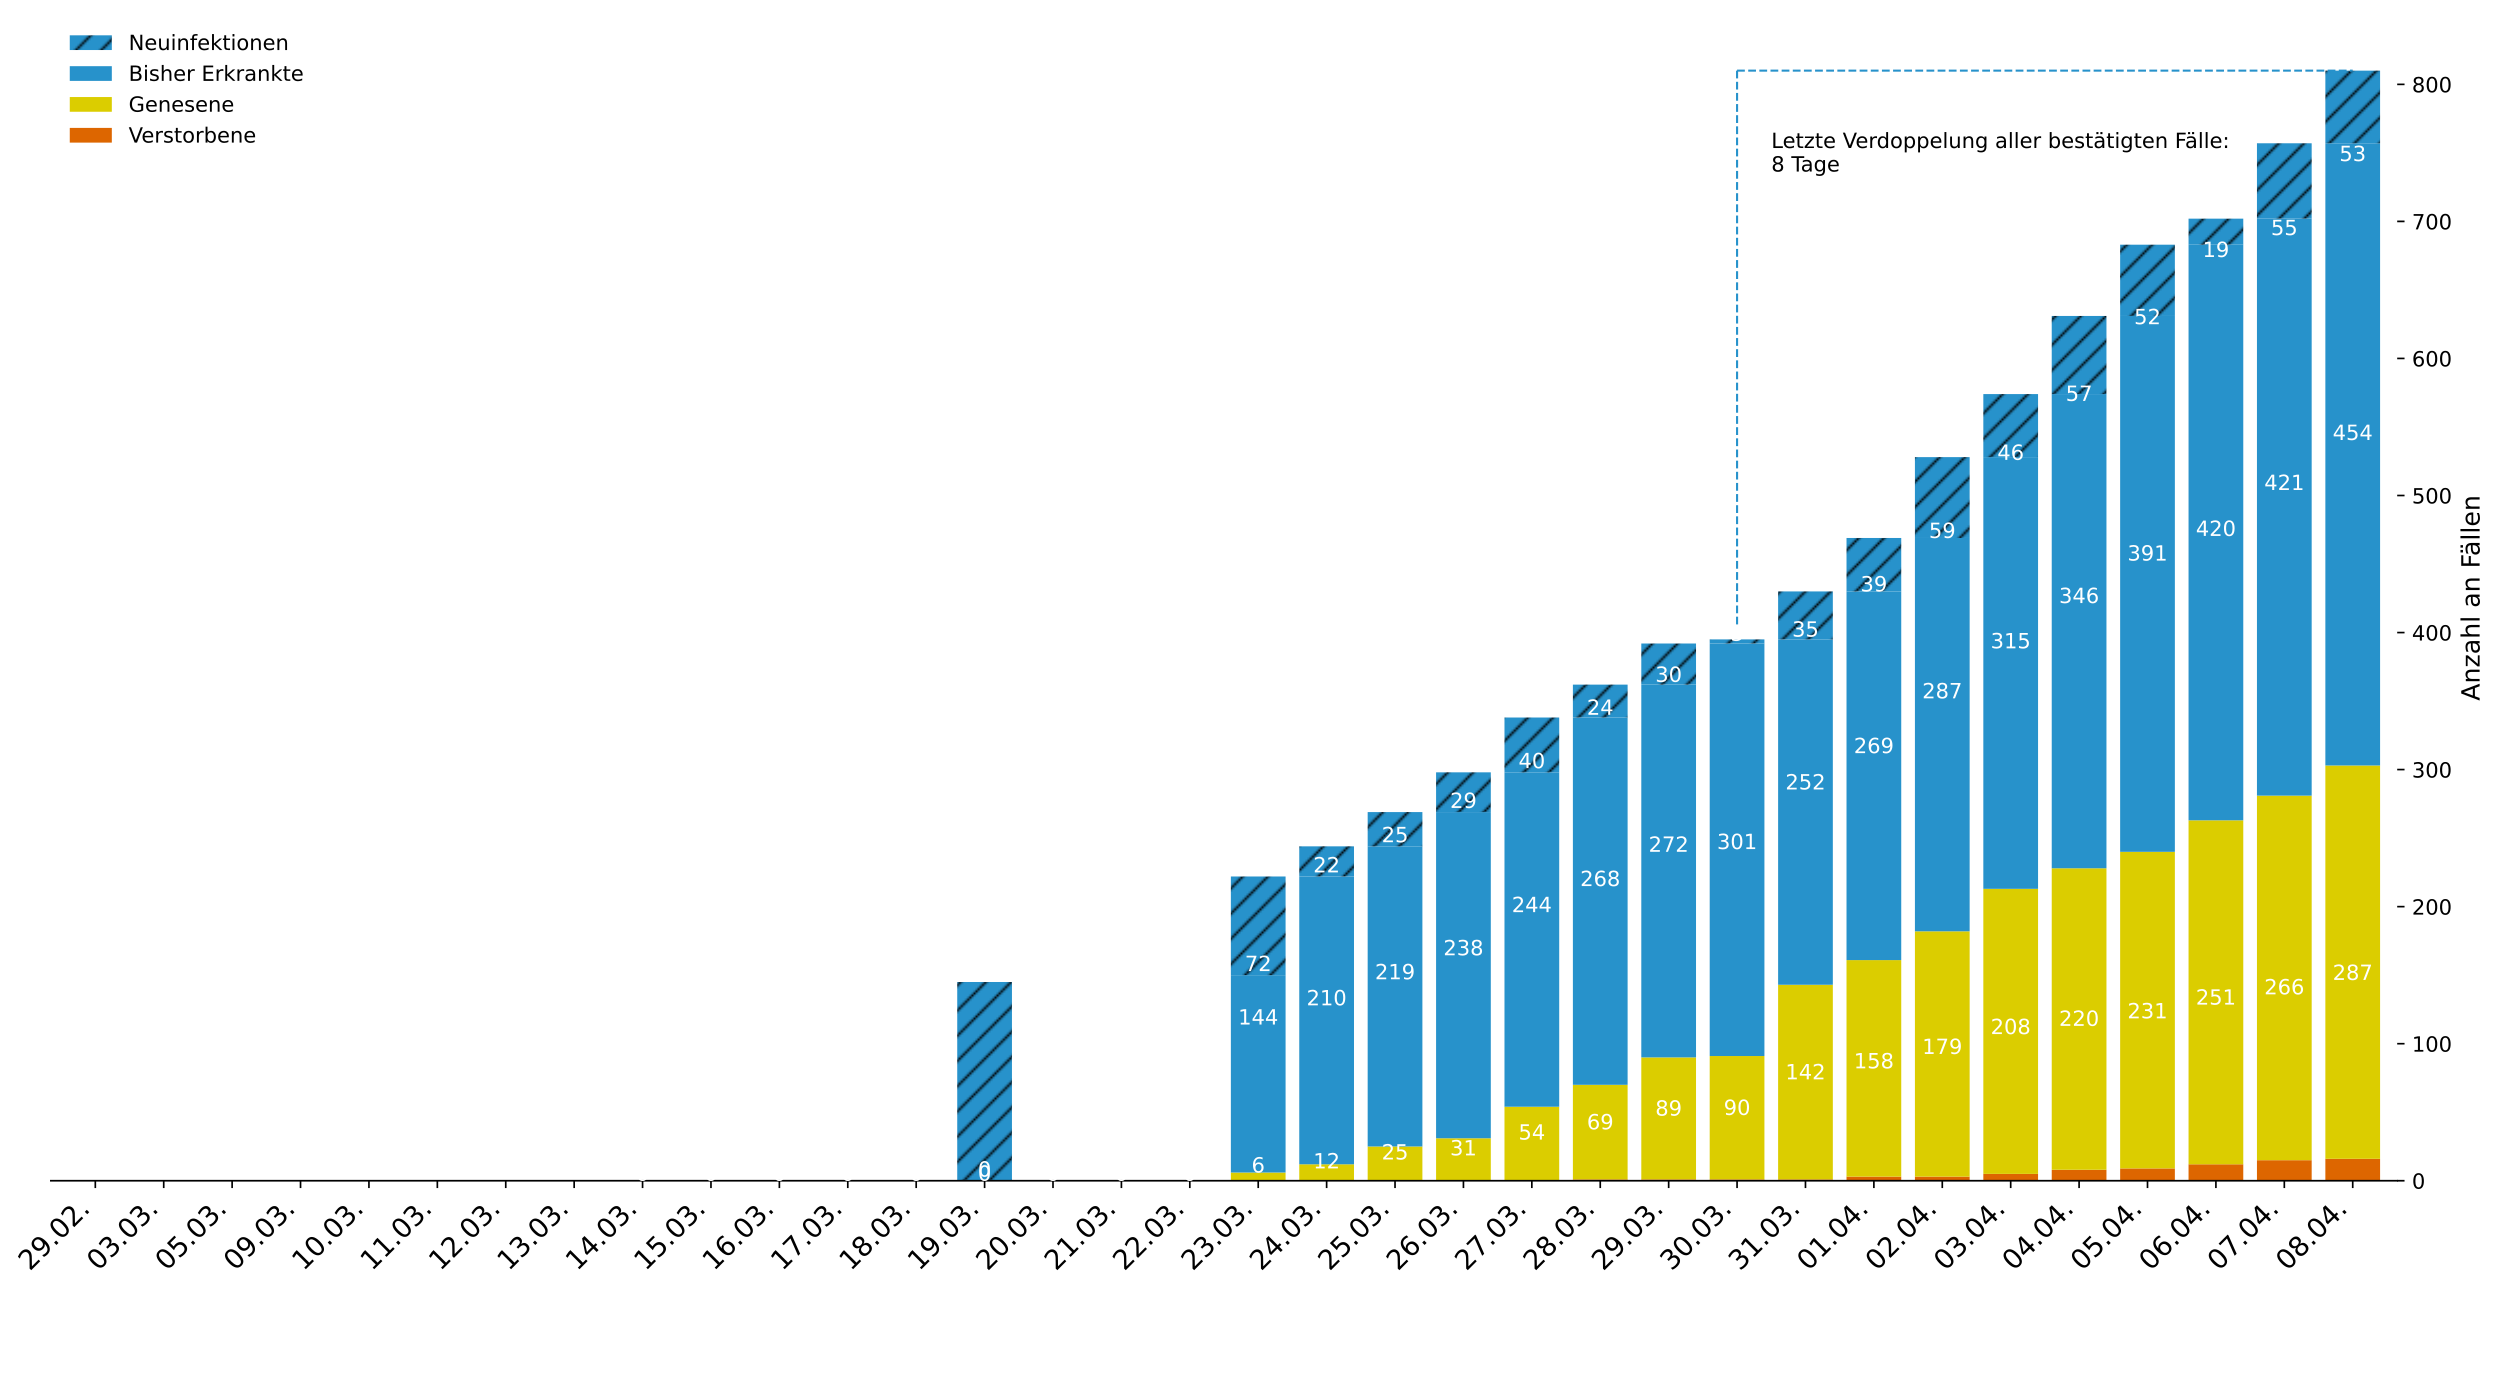 <?xml version="1.0" encoding="utf-8" standalone="no"?>
<!DOCTYPE svg PUBLIC "-//W3C//DTD SVG 1.1//EN"
  "http://www.w3.org/Graphics/SVG/1.1/DTD/svg11.dtd">
<!-- Created with matplotlib (https://matplotlib.org/) -->
<svg height="663.443pt" version="1.1" viewBox="0 0 1189.087 663.443" width="1189.087pt" xmlns="http://www.w3.org/2000/svg" xmlns:xlink="http://www.w3.org/1999/xlink">
 <defs>
  <style type="text/css">
*{stroke-linecap:butt;stroke-linejoin:round;}
  </style>
 </defs>
 <g id="figure_1">
  <g id="patch_1">
   <path d="M 0 663.443 
L 1189.087 663.443 
L 1189.087 0 
L 0 0 
z
" style="fill:#ffffff;"/>
  </g>
  <g id="axes_1">
   <g id="patch_2">
    <path d="M 24.185 561.6 
L 1140.185 561.6 
L 1140.185 7.2 
L 24.185 7.2 
z
" style="fill:#ffffff;"/>
   </g>
   <g id="patch_3">
    <path clip-path="url(#p4fe09b2000)" d="M 32.319 561.6 
L 58.349 561.6 
L 58.349 561.6 
L 32.319 561.6 
z
" style="fill:url(#hbbf2c4c38f);"/>
   </g>
   <g id="patch_4">
    <path clip-path="url(#p4fe09b2000)" d="M 64.856 561.6 
L 90.885 561.6 
L 90.885 561.6 
L 64.856 561.6 
z
" style="fill:url(#hbbf2c4c38f);"/>
   </g>
   <g id="patch_5">
    <path clip-path="url(#p4fe09b2000)" d="M 97.392 561.6 
L 123.422 561.6 
L 123.422 561.6 
L 97.392 561.6 
z
" style="fill:url(#hbbf2c4c38f);"/>
   </g>
   <g id="patch_6">
    <path clip-path="url(#p4fe09b2000)" d="M 129.929 561.6 
L 155.958 561.6 
L 155.958 561.6 
L 129.929 561.6 
z
" style="fill:url(#hbbf2c4c38f);"/>
   </g>
   <g id="patch_7">
    <path clip-path="url(#p4fe09b2000)" d="M 162.465 561.6 
L 188.494 561.6 
L 188.494 561.6 
L 162.465 561.6 
z
" style="fill:url(#hbbf2c4c38f);"/>
   </g>
   <g id="patch_8">
    <path clip-path="url(#p4fe09b2000)" d="M 195.002 561.6 
L 221.031 561.6 
L 221.031 561.6 
L 195.002 561.6 
z
" style="fill:url(#hbbf2c4c38f);"/>
   </g>
   <g id="patch_9">
    <path clip-path="url(#p4fe09b2000)" d="M 227.538 561.6 
L 253.567 561.6 
L 253.567 561.6 
L 227.538 561.6 
z
" style="fill:url(#hbbf2c4c38f);"/>
   </g>
   <g id="patch_10">
    <path clip-path="url(#p4fe09b2000)" d="M 260.075 561.6 
L 286.104 561.6 
L 286.104 561.6 
L 260.075 561.6 
z
" style="fill:url(#hbbf2c4c38f);"/>
   </g>
   <g id="patch_11">
    <path clip-path="url(#p4fe09b2000)" d="M 292.611 561.6 
L 318.64 561.6 
L 318.64 561.6 
L 292.611 561.6 
z
" style="fill:url(#hbbf2c4c38f);"/>
   </g>
   <g id="patch_12">
    <path clip-path="url(#p4fe09b2000)" d="M 325.147 561.6 
L 351.177 561.6 
L 351.177 561.6 
L 325.147 561.6 
z
" style="fill:url(#hbbf2c4c38f);"/>
   </g>
   <g id="patch_13">
    <path clip-path="url(#p4fe09b2000)" d="M 357.684 561.6 
L 383.713 561.6 
L 383.713 561.6 
L 357.684 561.6 
z
" style="fill:url(#hbbf2c4c38f);"/>
   </g>
   <g id="patch_14">
    <path clip-path="url(#p4fe09b2000)" d="M 390.22 561.6 
L 416.25 561.6 
L 416.25 561.6 
L 390.22 561.6 
z
" style="fill:url(#hbbf2c4c38f);"/>
   </g>
   <g id="patch_15">
    <path clip-path="url(#p4fe09b2000)" d="M 422.757 561.6 
L 448.786 561.6 
L 448.786 561.6 
L 422.757 561.6 
z
" style="fill:url(#hbbf2c4c38f);"/>
   </g>
   <g id="patch_16">
    <path clip-path="url(#p4fe09b2000)" d="M 455.293 561.6 
L 481.322 561.6 
L 481.322 561.6 
L 455.293 561.6 
z
" style="fill:url(#hbbf2c4c38f);"/>
   </g>
   <g id="patch_17">
    <path clip-path="url(#p4fe09b2000)" d="M 487.83 561.6 
L 513.859 561.6 
L 513.859 561.6 
L 487.83 561.6 
z
" style="fill:url(#hbbf2c4c38f);"/>
   </g>
   <g id="patch_18">
    <path clip-path="url(#p4fe09b2000)" d="M 520.366 561.6 
L 546.395 561.6 
L 546.395 561.6 
L 520.366 561.6 
z
" style="fill:url(#hbbf2c4c38f);"/>
   </g>
   <g id="patch_19">
    <path clip-path="url(#p4fe09b2000)" d="M 552.903 561.6 
L 578.932 561.6 
L 578.932 561.6 
L 552.903 561.6 
z
" style="fill:url(#hbbf2c4c38f);"/>
   </g>
   <g id="patch_20">
    <path clip-path="url(#p4fe09b2000)" d="M 585.439 561.6 
L 611.468 561.6 
L 611.468 561.6 
L 585.439 561.6 
z
" style="fill:url(#hbbf2c4c38f);"/>
   </g>
   <g id="patch_21">
    <path clip-path="url(#p4fe09b2000)" d="M 617.975 561.6 
L 644.005 561.6 
L 644.005 561.6 
L 617.975 561.6 
z
" style="fill:url(#hbbf2c4c38f);"/>
   </g>
   <g id="patch_22">
    <path clip-path="url(#p4fe09b2000)" d="M 650.512 561.6 
L 676.541 561.6 
L 676.541 561.6 
L 650.512 561.6 
z
" style="fill:url(#hbbf2c4c38f);"/>
   </g>
   <g id="patch_23">
    <path clip-path="url(#p4fe09b2000)" d="M 683.048 561.6 
L 709.077 561.6 
L 709.077 561.6 
L 683.048 561.6 
z
" style="fill:url(#hbbf2c4c38f);"/>
   </g>
   <g id="patch_24">
    <path clip-path="url(#p4fe09b2000)" d="M 715.585 561.6 
L 741.614 561.6 
L 741.614 561.6 
L 715.585 561.6 
z
" style="fill:url(#hbbf2c4c38f);"/>
   </g>
   <g id="patch_25">
    <path clip-path="url(#p4fe09b2000)" d="M 748.121 561.6 
L 774.15 561.6 
L 774.15 560.948 
L 748.121 560.948 
z
" style="fill:url(#hbbf2c4c38f);"/>
   </g>
   <g id="patch_26">
    <path clip-path="url(#p4fe09b2000)" d="M 780.658 561.6 
L 806.687 561.6 
L 806.687 560.948 
L 780.658 560.948 
z
" style="fill:url(#hbbf2c4c38f);"/>
   </g>
   <g id="patch_27">
    <path clip-path="url(#p4fe09b2000)" d="M 813.194 561.6 
L 839.223 561.6 
L 839.223 560.948 
L 813.194 560.948 
z
" style="fill:url(#hbbf2c4c38f);"/>
   </g>
   <g id="patch_28">
    <path clip-path="url(#p4fe09b2000)" d="M 845.731 561.6 
L 871.76 561.6 
L 871.76 560.948 
L 845.731 560.948 
z
" style="fill:url(#hbbf2c4c38f);"/>
   </g>
   <g id="patch_29">
    <path clip-path="url(#p4fe09b2000)" d="M 878.267 561.6 
L 904.296 561.6 
L 904.296 559.644 
L 878.267 559.644 
z
" style="fill:url(#hbbf2c4c38f);"/>
   </g>
   <g id="patch_30">
    <path clip-path="url(#p4fe09b2000)" d="M 910.803 561.6 
L 936.833 561.6 
L 936.833 559.644 
L 910.803 559.644 
z
" style="fill:url(#hbbf2c4c38f);"/>
   </g>
   <g id="patch_31">
    <path clip-path="url(#p4fe09b2000)" d="M 943.34 561.6 
L 969.369 561.6 
L 969.369 558.341 
L 943.34 558.341 
z
" style="fill:url(#hbbf2c4c38f);"/>
   </g>
   <g id="patch_32">
    <path clip-path="url(#p4fe09b2000)" d="M 975.876 561.6 
L 1001.905 561.6 
L 1001.905 556.385 
L 975.876 556.385 
z
" style="fill:url(#hbbf2c4c38f);"/>
   </g>
   <g id="patch_33">
    <path clip-path="url(#p4fe09b2000)" d="M 1008.413 561.6 
L 1034.442 561.6 
L 1034.442 555.733 
L 1008.413 555.733 
z
" style="fill:url(#hbbf2c4c38f);"/>
   </g>
   <g id="patch_34">
    <path clip-path="url(#p4fe09b2000)" d="M 1040.949 561.6 
L 1066.978 561.6 
L 1066.978 553.778 
L 1040.949 553.778 
z
" style="fill:url(#hbbf2c4c38f);"/>
   </g>
   <g id="patch_35">
    <path clip-path="url(#p4fe09b2000)" d="M 1073.486 561.6 
L 1099.515 561.6 
L 1099.515 551.822 
L 1073.486 551.822 
z
" style="fill:url(#hbbf2c4c38f);"/>
   </g>
   <g id="patch_36">
    <path clip-path="url(#p4fe09b2000)" d="M 1106.022 561.6 
L 1132.051 561.6 
L 1132.051 551.17 
L 1106.022 551.17 
z
" style="fill:url(#hbbf2c4c38f);"/>
   </g>
   <g id="patch_37">
    <path clip-path="url(#p4fe09b2000)" d="M 32.319 561.6 
L 58.349 561.6 
L 58.349 561.6 
L 32.319 561.6 
z
" style="fill:url(#hb79f9a9526);"/>
   </g>
   <g id="patch_38">
    <path clip-path="url(#p4fe09b2000)" d="M 64.856 561.6 
L 90.885 561.6 
L 90.885 561.6 
L 64.856 561.6 
z
" style="fill:url(#hb79f9a9526);"/>
   </g>
   <g id="patch_39">
    <path clip-path="url(#p4fe09b2000)" d="M 97.392 561.6 
L 123.422 561.6 
L 123.422 561.6 
L 97.392 561.6 
z
" style="fill:url(#hb79f9a9526);"/>
   </g>
   <g id="patch_40">
    <path clip-path="url(#p4fe09b2000)" d="M 129.929 561.6 
L 155.958 561.6 
L 155.958 561.6 
L 129.929 561.6 
z
" style="fill:url(#hb79f9a9526);"/>
   </g>
   <g id="patch_41">
    <path clip-path="url(#p4fe09b2000)" d="M 162.465 561.6 
L 188.494 561.6 
L 188.494 561.6 
L 162.465 561.6 
z
" style="fill:url(#hb79f9a9526);"/>
   </g>
   <g id="patch_42">
    <path clip-path="url(#p4fe09b2000)" d="M 195.002 561.6 
L 221.031 561.6 
L 221.031 561.6 
L 195.002 561.6 
z
" style="fill:url(#hb79f9a9526);"/>
   </g>
   <g id="patch_43">
    <path clip-path="url(#p4fe09b2000)" d="M 227.538 561.6 
L 253.567 561.6 
L 253.567 561.6 
L 227.538 561.6 
z
" style="fill:url(#hb79f9a9526);"/>
   </g>
   <g id="patch_44">
    <path clip-path="url(#p4fe09b2000)" d="M 260.075 561.6 
L 286.104 561.6 
L 286.104 561.6 
L 260.075 561.6 
z
" style="fill:url(#hb79f9a9526);"/>
   </g>
   <g id="patch_45">
    <path clip-path="url(#p4fe09b2000)" d="M 292.611 561.6 
L 318.64 561.6 
L 318.64 561.6 
L 292.611 561.6 
z
" style="fill:url(#hb79f9a9526);"/>
   </g>
   <g id="patch_46">
    <path clip-path="url(#p4fe09b2000)" d="M 325.147 561.6 
L 351.177 561.6 
L 351.177 561.6 
L 325.147 561.6 
z
" style="fill:url(#hb79f9a9526);"/>
   </g>
   <g id="patch_47">
    <path clip-path="url(#p4fe09b2000)" d="M 357.684 561.6 
L 383.713 561.6 
L 383.713 561.6 
L 357.684 561.6 
z
" style="fill:url(#hb79f9a9526);"/>
   </g>
   <g id="patch_48">
    <path clip-path="url(#p4fe09b2000)" d="M 390.22 561.6 
L 416.25 561.6 
L 416.25 561.6 
L 390.22 561.6 
z
" style="fill:url(#hb79f9a9526);"/>
   </g>
   <g id="patch_49">
    <path clip-path="url(#p4fe09b2000)" d="M 422.757 561.6 
L 448.786 561.6 
L 448.786 561.6 
L 422.757 561.6 
z
" style="fill:url(#hb79f9a9526);"/>
   </g>
   <g id="patch_50">
    <path clip-path="url(#p4fe09b2000)" d="M 455.293 561.6 
L 481.322 561.6 
L 481.322 561.6 
L 455.293 561.6 
z
" style="fill:url(#hb79f9a9526);"/>
   </g>
   <g id="patch_51">
    <path clip-path="url(#p4fe09b2000)" d="M 487.83 561.6 
L 513.859 561.6 
L 513.859 561.6 
L 487.83 561.6 
z
" style="fill:url(#hb79f9a9526);"/>
   </g>
   <g id="patch_52">
    <path clip-path="url(#p4fe09b2000)" d="M 520.366 561.6 
L 546.395 561.6 
L 546.395 561.6 
L 520.366 561.6 
z
" style="fill:url(#hb79f9a9526);"/>
   </g>
   <g id="patch_53">
    <path clip-path="url(#p4fe09b2000)" d="M 552.903 561.6 
L 578.932 561.6 
L 578.932 561.6 
L 552.903 561.6 
z
" style="fill:url(#hb79f9a9526);"/>
   </g>
   <g id="patch_54">
    <path clip-path="url(#p4fe09b2000)" d="M 585.439 561.6 
L 611.468 561.6 
L 611.468 557.689 
L 585.439 557.689 
z
" style="fill:url(#hb79f9a9526);"/>
   </g>
   <g id="patch_55">
    <path clip-path="url(#p4fe09b2000)" d="M 617.975 561.6 
L 644.005 561.6 
L 644.005 553.778 
L 617.975 553.778 
z
" style="fill:url(#hb79f9a9526);"/>
   </g>
   <g id="patch_56">
    <path clip-path="url(#p4fe09b2000)" d="M 650.512 561.6 
L 676.541 561.6 
L 676.541 545.304 
L 650.512 545.304 
z
" style="fill:url(#hb79f9a9526);"/>
   </g>
   <g id="patch_57">
    <path clip-path="url(#p4fe09b2000)" d="M 683.048 561.6 
L 709.077 561.6 
L 709.077 541.393 
L 683.048 541.393 
z
" style="fill:url(#hb79f9a9526);"/>
   </g>
   <g id="patch_58">
    <path clip-path="url(#p4fe09b2000)" d="M 715.585 561.6 
L 741.614 561.6 
L 741.614 526.4 
L 715.585 526.4 
z
" style="fill:url(#hb79f9a9526);"/>
   </g>
   <g id="patch_59">
    <path clip-path="url(#p4fe09b2000)" d="M 748.121 560.948 
L 774.15 560.948 
L 774.15 515.97 
L 748.121 515.97 
z
" style="fill:url(#hb79f9a9526);"/>
   </g>
   <g id="patch_60">
    <path clip-path="url(#p4fe09b2000)" d="M 780.658 560.948 
L 806.687 560.948 
L 806.687 502.933 
L 780.658 502.933 
z
" style="fill:url(#hb79f9a9526);"/>
   </g>
   <g id="patch_61">
    <path clip-path="url(#p4fe09b2000)" d="M 813.194 560.948 
L 839.223 560.948 
L 839.223 502.281 
L 813.194 502.281 
z
" style="fill:url(#hb79f9a9526);"/>
   </g>
   <g id="patch_62">
    <path clip-path="url(#p4fe09b2000)" d="M 845.731 560.948 
L 871.76 560.948 
L 871.76 468.385 
L 845.731 468.385 
z
" style="fill:url(#hb79f9a9526);"/>
   </g>
   <g id="patch_63">
    <path clip-path="url(#p4fe09b2000)" d="M 878.267 559.644 
L 904.296 559.644 
L 904.296 456.652 
L 878.267 456.652 
z
" style="fill:url(#hb79f9a9526);"/>
   </g>
   <g id="patch_64">
    <path clip-path="url(#p4fe09b2000)" d="M 910.803 559.644 
L 936.833 559.644 
L 936.833 442.963 
L 910.803 442.963 
z
" style="fill:url(#hb79f9a9526);"/>
   </g>
   <g id="patch_65">
    <path clip-path="url(#p4fe09b2000)" d="M 943.34 558.341 
L 969.369 558.341 
L 969.369 422.756 
L 943.34 422.756 
z
" style="fill:url(#hb79f9a9526);"/>
   </g>
   <g id="patch_66">
    <path clip-path="url(#p4fe09b2000)" d="M 975.876 556.385 
L 1001.905 556.385 
L 1001.905 412.978 
L 975.876 412.978 
z
" style="fill:url(#hb79f9a9526);"/>
   </g>
   <g id="patch_67">
    <path clip-path="url(#p4fe09b2000)" d="M 1008.413 555.733 
L 1034.442 555.733 
L 1034.442 405.156 
L 1008.413 405.156 
z
" style="fill:url(#hb79f9a9526);"/>
   </g>
   <g id="patch_68">
    <path clip-path="url(#p4fe09b2000)" d="M 1040.949 553.778 
L 1066.978 553.778 
L 1066.978 390.163 
L 1040.949 390.163 
z
" style="fill:url(#hb79f9a9526);"/>
   </g>
   <g id="patch_69">
    <path clip-path="url(#p4fe09b2000)" d="M 1073.486 551.822 
L 1099.515 551.822 
L 1099.515 378.43 
L 1073.486 378.43 
z
" style="fill:url(#hb79f9a9526);"/>
   </g>
   <g id="patch_70">
    <path clip-path="url(#p4fe09b2000)" d="M 1106.022 551.17 
L 1132.051 551.17 
L 1132.051 364.089 
L 1106.022 364.089 
z
" style="fill:url(#hb79f9a9526);"/>
   </g>
   <g id="patch_71">
    <path clip-path="url(#p4fe09b2000)" d="M 32.319 561.6 
L 58.349 561.6 
L 58.349 561.6 
L 32.319 561.6 
z
" style="fill:url(#ha8f546c19a);"/>
   </g>
   <g id="patch_72">
    <path clip-path="url(#p4fe09b2000)" d="M 64.856 561.6 
L 90.885 561.6 
L 90.885 561.6 
L 64.856 561.6 
z
" style="fill:url(#ha8f546c19a);"/>
   </g>
   <g id="patch_73">
    <path clip-path="url(#p4fe09b2000)" d="M 97.392 561.6 
L 123.422 561.6 
L 123.422 561.6 
L 97.392 561.6 
z
" style="fill:url(#ha8f546c19a);"/>
   </g>
   <g id="patch_74">
    <path clip-path="url(#p4fe09b2000)" d="M 129.929 561.6 
L 155.958 561.6 
L 155.958 561.6 
L 129.929 561.6 
z
" style="fill:url(#ha8f546c19a);"/>
   </g>
   <g id="patch_75">
    <path clip-path="url(#p4fe09b2000)" d="M 162.465 561.6 
L 188.494 561.6 
L 188.494 561.6 
L 162.465 561.6 
z
" style="fill:url(#ha8f546c19a);"/>
   </g>
   <g id="patch_76">
    <path clip-path="url(#p4fe09b2000)" d="M 195.002 561.6 
L 221.031 561.6 
L 221.031 561.6 
L 195.002 561.6 
z
" style="fill:url(#ha8f546c19a);"/>
   </g>
   <g id="patch_77">
    <path clip-path="url(#p4fe09b2000)" d="M 227.538 561.6 
L 253.567 561.6 
L 253.567 561.6 
L 227.538 561.6 
z
" style="fill:url(#ha8f546c19a);"/>
   </g>
   <g id="patch_78">
    <path clip-path="url(#p4fe09b2000)" d="M 260.075 561.6 
L 286.104 561.6 
L 286.104 561.6 
L 260.075 561.6 
z
" style="fill:url(#ha8f546c19a);"/>
   </g>
   <g id="patch_79">
    <path clip-path="url(#p4fe09b2000)" d="M 292.611 561.6 
L 318.64 561.6 
L 318.64 561.6 
L 292.611 561.6 
z
" style="fill:url(#ha8f546c19a);"/>
   </g>
   <g id="patch_80">
    <path clip-path="url(#p4fe09b2000)" d="M 325.147 561.6 
L 351.177 561.6 
L 351.177 561.6 
L 325.147 561.6 
z
" style="fill:url(#ha8f546c19a);"/>
   </g>
   <g id="patch_81">
    <path clip-path="url(#p4fe09b2000)" d="M 357.684 561.6 
L 383.713 561.6 
L 383.713 561.6 
L 357.684 561.6 
z
" style="fill:url(#ha8f546c19a);"/>
   </g>
   <g id="patch_82">
    <path clip-path="url(#p4fe09b2000)" d="M 390.22 561.6 
L 416.25 561.6 
L 416.25 561.6 
L 390.22 561.6 
z
" style="fill:url(#ha8f546c19a);"/>
   </g>
   <g id="patch_83">
    <path clip-path="url(#p4fe09b2000)" d="M 422.757 561.6 
L 448.786 561.6 
L 448.786 561.6 
L 422.757 561.6 
z
" style="fill:url(#ha8f546c19a);"/>
   </g>
   <g id="patch_84">
    <path clip-path="url(#p4fe09b2000)" d="M 455.293 561.6 
L 481.322 561.6 
L 481.322 561.6 
L 455.293 561.6 
z
" style="fill:url(#ha8f546c19a);"/>
   </g>
   <g id="patch_85">
    <path clip-path="url(#p4fe09b2000)" d="M 487.83 561.6 
L 513.859 561.6 
L 513.859 561.6 
L 487.83 561.6 
z
" style="fill:url(#ha8f546c19a);"/>
   </g>
   <g id="patch_86">
    <path clip-path="url(#p4fe09b2000)" d="M 520.366 561.6 
L 546.395 561.6 
L 546.395 561.6 
L 520.366 561.6 
z
" style="fill:url(#ha8f546c19a);"/>
   </g>
   <g id="patch_87">
    <path clip-path="url(#p4fe09b2000)" d="M 552.903 561.6 
L 578.932 561.6 
L 578.932 561.6 
L 552.903 561.6 
z
" style="fill:url(#ha8f546c19a);"/>
   </g>
   <g id="patch_88">
    <path clip-path="url(#p4fe09b2000)" d="M 585.439 557.689 
L 611.468 557.689 
L 611.468 463.822 
L 585.439 463.822 
z
" style="fill:url(#ha8f546c19a);"/>
   </g>
   <g id="patch_89">
    <path clip-path="url(#p4fe09b2000)" d="M 617.975 553.778 
L 644.005 553.778 
L 644.005 416.889 
L 617.975 416.889 
z
" style="fill:url(#ha8f546c19a);"/>
   </g>
   <g id="patch_90">
    <path clip-path="url(#p4fe09b2000)" d="M 650.512 545.304 
L 676.541 545.304 
L 676.541 402.548 
L 650.512 402.548 
z
" style="fill:url(#ha8f546c19a);"/>
   </g>
   <g id="patch_91">
    <path clip-path="url(#p4fe09b2000)" d="M 683.048 541.393 
L 709.077 541.393 
L 709.077 386.252 
L 683.048 386.252 
z
" style="fill:url(#ha8f546c19a);"/>
   </g>
   <g id="patch_92">
    <path clip-path="url(#p4fe09b2000)" d="M 715.585 526.4 
L 741.614 526.4 
L 741.614 367.348 
L 715.585 367.348 
z
" style="fill:url(#ha8f546c19a);"/>
   </g>
   <g id="patch_93">
    <path clip-path="url(#p4fe09b2000)" d="M 748.121 515.97 
L 774.15 515.97 
L 774.15 341.274 
L 748.121 341.274 
z
" style="fill:url(#ha8f546c19a);"/>
   </g>
   <g id="patch_94">
    <path clip-path="url(#p4fe09b2000)" d="M 780.658 502.933 
L 806.687 502.933 
L 806.687 325.63 
L 780.658 325.63 
z
" style="fill:url(#ha8f546c19a);"/>
   </g>
   <g id="patch_95">
    <path clip-path="url(#p4fe09b2000)" d="M 813.194 502.281 
L 839.223 502.281 
L 839.223 306.074 
L 813.194 306.074 
z
" style="fill:url(#ha8f546c19a);"/>
   </g>
   <g id="patch_96">
    <path clip-path="url(#p4fe09b2000)" d="M 845.731 468.385 
L 871.76 468.385 
L 871.76 304.119 
L 845.731 304.119 
z
" style="fill:url(#ha8f546c19a);"/>
   </g>
   <g id="patch_97">
    <path clip-path="url(#p4fe09b2000)" d="M 878.267 456.652 
L 904.296 456.652 
L 904.296 281.304 
L 878.267 281.304 
z
" style="fill:url(#ha8f546c19a);"/>
   </g>
   <g id="patch_98">
    <path clip-path="url(#p4fe09b2000)" d="M 910.803 442.963 
L 936.833 442.963 
L 936.833 255.881 
L 910.803 255.881 
z
" style="fill:url(#ha8f546c19a);"/>
   </g>
   <g id="patch_99">
    <path clip-path="url(#p4fe09b2000)" d="M 943.34 422.756 
L 969.369 422.756 
L 969.369 217.422 
L 943.34 217.422 
z
" style="fill:url(#ha8f546c19a);"/>
   </g>
   <g id="patch_100">
    <path clip-path="url(#p4fe09b2000)" d="M 975.876 412.978 
L 1001.905 412.978 
L 1001.905 187.437 
L 975.876 187.437 
z
" style="fill:url(#ha8f546c19a);"/>
   </g>
   <g id="patch_101">
    <path clip-path="url(#p4fe09b2000)" d="M 1008.413 405.156 
L 1034.442 405.156 
L 1034.442 150.281 
L 1008.413 150.281 
z
" style="fill:url(#ha8f546c19a);"/>
   </g>
   <g id="patch_102">
    <path clip-path="url(#p4fe09b2000)" d="M 1040.949 390.163 
L 1066.978 390.163 
L 1066.978 116.385 
L 1040.949 116.385 
z
" style="fill:url(#ha8f546c19a);"/>
   </g>
   <g id="patch_103">
    <path clip-path="url(#p4fe09b2000)" d="M 1073.486 378.43 
L 1099.515 378.43 
L 1099.515 104 
L 1073.486 104 
z
" style="fill:url(#ha8f546c19a);"/>
   </g>
   <g id="patch_104">
    <path clip-path="url(#p4fe09b2000)" d="M 1106.022 364.089 
L 1132.051 364.089 
L 1132.051 68.148 
L 1106.022 68.148 
z
" style="fill:url(#ha8f546c19a);"/>
   </g>
   <g id="patch_105">
    <path clip-path="url(#p4fe09b2000)" d="M 32.319 561.6 
L 58.349 561.6 
L 58.349 561.6 
L 32.319 561.6 
z
" style="fill:url(#h4a17cc089d);"/>
   </g>
   <g id="patch_106">
    <path clip-path="url(#p4fe09b2000)" d="M 64.856 561.6 
L 90.885 561.6 
L 90.885 561.6 
L 64.856 561.6 
z
" style="fill:url(#h4a17cc089d);"/>
   </g>
   <g id="patch_107">
    <path clip-path="url(#p4fe09b2000)" d="M 97.392 561.6 
L 123.422 561.6 
L 123.422 561.6 
L 97.392 561.6 
z
" style="fill:url(#h4a17cc089d);"/>
   </g>
   <g id="patch_108">
    <path clip-path="url(#p4fe09b2000)" d="M 129.929 561.6 
L 155.958 561.6 
L 155.958 561.6 
L 129.929 561.6 
z
" style="fill:url(#h4a17cc089d);"/>
   </g>
   <g id="patch_109">
    <path clip-path="url(#p4fe09b2000)" d="M 162.465 561.6 
L 188.494 561.6 
L 188.494 561.6 
L 162.465 561.6 
z
" style="fill:url(#h4a17cc089d);"/>
   </g>
   <g id="patch_110">
    <path clip-path="url(#p4fe09b2000)" d="M 195.002 561.6 
L 221.031 561.6 
L 221.031 561.6 
L 195.002 561.6 
z
" style="fill:url(#h4a17cc089d);"/>
   </g>
   <g id="patch_111">
    <path clip-path="url(#p4fe09b2000)" d="M 227.538 561.6 
L 253.567 561.6 
L 253.567 561.6 
L 227.538 561.6 
z
" style="fill:url(#h4a17cc089d);"/>
   </g>
   <g id="patch_112">
    <path clip-path="url(#p4fe09b2000)" d="M 260.075 561.6 
L 286.104 561.6 
L 286.104 561.6 
L 260.075 561.6 
z
" style="fill:url(#h4a17cc089d);"/>
   </g>
   <g id="patch_113">
    <path clip-path="url(#p4fe09b2000)" d="M 292.611 561.6 
L 318.64 561.6 
L 318.64 561.6 
L 292.611 561.6 
z
" style="fill:url(#h4a17cc089d);"/>
   </g>
   <g id="patch_114">
    <path clip-path="url(#p4fe09b2000)" d="M 325.147 561.6 
L 351.177 561.6 
L 351.177 561.6 
L 325.147 561.6 
z
" style="fill:url(#h4a17cc089d);"/>
   </g>
   <g id="patch_115">
    <path clip-path="url(#p4fe09b2000)" d="M 357.684 561.6 
L 383.713 561.6 
L 383.713 561.6 
L 357.684 561.6 
z
" style="fill:url(#h4a17cc089d);"/>
   </g>
   <g id="patch_116">
    <path clip-path="url(#p4fe09b2000)" d="M 390.22 561.6 
L 416.25 561.6 
L 416.25 561.6 
L 390.22 561.6 
z
" style="fill:url(#h4a17cc089d);"/>
   </g>
   <g id="patch_117">
    <path clip-path="url(#p4fe09b2000)" d="M 422.757 561.6 
L 448.786 561.6 
L 448.786 561.6 
L 422.757 561.6 
z
" style="fill:url(#h4a17cc089d);"/>
   </g>
   <g id="patch_118">
    <path clip-path="url(#p4fe09b2000)" d="M 455.293 561.6 
L 481.322 561.6 
L 481.322 467.081 
L 455.293 467.081 
z
" style="fill:url(#h4a17cc089d);"/>
   </g>
   <g id="patch_119">
    <path clip-path="url(#p4fe09b2000)" d="M 487.83 561.6 
L 513.859 561.6 
L 513.859 561.6 
L 487.83 561.6 
z
" style="fill:url(#h4a17cc089d);"/>
   </g>
   <g id="patch_120">
    <path clip-path="url(#p4fe09b2000)" d="M 520.366 561.6 
L 546.395 561.6 
L 546.395 561.6 
L 520.366 561.6 
z
" style="fill:url(#h4a17cc089d);"/>
   </g>
   <g id="patch_121">
    <path clip-path="url(#p4fe09b2000)" d="M 552.903 561.6 
L 578.932 561.6 
L 578.932 561.6 
L 552.903 561.6 
z
" style="fill:url(#h4a17cc089d);"/>
   </g>
   <g id="patch_122">
    <path clip-path="url(#p4fe09b2000)" d="M 585.439 463.822 
L 611.468 463.822 
L 611.468 416.889 
L 585.439 416.889 
z
" style="fill:url(#h4a17cc089d);"/>
   </g>
   <g id="patch_123">
    <path clip-path="url(#p4fe09b2000)" d="M 617.975 416.889 
L 644.005 416.889 
L 644.005 402.548 
L 617.975 402.548 
z
" style="fill:url(#h4a17cc089d);"/>
   </g>
   <g id="patch_124">
    <path clip-path="url(#p4fe09b2000)" d="M 650.512 402.548 
L 676.541 402.548 
L 676.541 386.252 
L 650.512 386.252 
z
" style="fill:url(#h4a17cc089d);"/>
   </g>
   <g id="patch_125">
    <path clip-path="url(#p4fe09b2000)" d="M 683.048 386.252 
L 709.077 386.252 
L 709.077 367.348 
L 683.048 367.348 
z
" style="fill:url(#h4a17cc089d);"/>
   </g>
   <g id="patch_126">
    <path clip-path="url(#p4fe09b2000)" d="M 715.585 367.348 
L 741.614 367.348 
L 741.614 341.274 
L 715.585 341.274 
z
" style="fill:url(#h4a17cc089d);"/>
   </g>
   <g id="patch_127">
    <path clip-path="url(#p4fe09b2000)" d="M 748.121 341.274 
L 774.15 341.274 
L 774.15 325.63 
L 748.121 325.63 
z
" style="fill:url(#h4a17cc089d);"/>
   </g>
   <g id="patch_128">
    <path clip-path="url(#p4fe09b2000)" d="M 780.658 325.63 
L 806.687 325.63 
L 806.687 306.074 
L 780.658 306.074 
z
" style="fill:url(#h4a17cc089d);"/>
   </g>
   <g id="patch_129">
    <path clip-path="url(#p4fe09b2000)" d="M 813.194 306.074 
L 839.223 306.074 
L 839.223 304.119 
L 813.194 304.119 
z
" style="fill:url(#h4a17cc089d);"/>
   </g>
   <g id="patch_130">
    <path clip-path="url(#p4fe09b2000)" d="M 845.731 304.119 
L 871.76 304.119 
L 871.76 281.304 
L 845.731 281.304 
z
" style="fill:url(#h4a17cc089d);"/>
   </g>
   <g id="patch_131">
    <path clip-path="url(#p4fe09b2000)" d="M 878.267 281.304 
L 904.296 281.304 
L 904.296 255.881 
L 878.267 255.881 
z
" style="fill:url(#h4a17cc089d);"/>
   </g>
   <g id="patch_132">
    <path clip-path="url(#p4fe09b2000)" d="M 910.803 255.881 
L 936.833 255.881 
L 936.833 217.422 
L 910.803 217.422 
z
" style="fill:url(#h4a17cc089d);"/>
   </g>
   <g id="patch_133">
    <path clip-path="url(#p4fe09b2000)" d="M 943.34 217.422 
L 969.369 217.422 
L 969.369 187.437 
L 943.34 187.437 
z
" style="fill:url(#h4a17cc089d);"/>
   </g>
   <g id="patch_134">
    <path clip-path="url(#p4fe09b2000)" d="M 975.876 187.437 
L 1001.905 187.437 
L 1001.905 150.281 
L 975.876 150.281 
z
" style="fill:url(#h4a17cc089d);"/>
   </g>
   <g id="patch_135">
    <path clip-path="url(#p4fe09b2000)" d="M 1008.413 150.281 
L 1034.442 150.281 
L 1034.442 116.385 
L 1008.413 116.385 
z
" style="fill:url(#h4a17cc089d);"/>
   </g>
   <g id="patch_136">
    <path clip-path="url(#p4fe09b2000)" d="M 1040.949 116.385 
L 1066.978 116.385 
L 1066.978 104 
L 1040.949 104 
z
" style="fill:url(#h4a17cc089d);"/>
   </g>
   <g id="patch_137">
    <path clip-path="url(#p4fe09b2000)" d="M 1073.486 104 
L 1099.515 104 
L 1099.515 68.148 
L 1073.486 68.148 
z
" style="fill:url(#h4a17cc089d);"/>
   </g>
   <g id="patch_138">
    <path clip-path="url(#p4fe09b2000)" d="M 1106.022 68.148 
L 1132.051 68.148 
L 1132.051 33.6 
L 1106.022 33.6 
z
" style="fill:url(#h4a17cc089d);"/>
   </g>
   <g id="matplotlib.axis_1">
    <g id="xtick_1">
     <g id="line2d_1">
      <defs>
       <path d="M 0 0 
L 0 3.5 
" id="m9e0c275051" style="stroke:#000000;stroke-width:0.8;"/>
      </defs>
      <g>
       <use style="stroke:#000000;stroke-width:0.8;" x="45.334" xlink:href="#m9e0c275051" y="561.6"/>
      </g>
     </g>
     <g id="text_1">
      <!-- 29.02. -->
      <defs>
       <path d="M 19.188 8.297 
L 53.609 8.297 
L 53.609 0 
L 7.328 0 
L 7.328 8.297 
Q 12.938 14.109 22.625 23.891 
Q 32.328 33.688 34.812 36.531 
Q 39.547 41.844 41.422 45.531 
Q 43.312 49.219 43.312 52.781 
Q 43.312 58.594 39.234 62.25 
Q 35.156 65.922 28.609 65.922 
Q 23.969 65.922 18.812 64.312 
Q 13.672 62.703 7.812 59.422 
L 7.812 69.391 
Q 13.766 71.781 18.938 73 
Q 24.125 74.219 28.422 74.219 
Q 39.75 74.219 46.484 68.547 
Q 53.219 62.891 53.219 53.422 
Q 53.219 48.922 51.531 44.891 
Q 49.859 40.875 45.406 35.406 
Q 44.188 33.984 37.641 27.219 
Q 31.109 20.453 19.188 8.297 
z
" id="DejaVuSans-50"/>
       <path d="M 10.984 1.516 
L 10.984 10.5 
Q 14.703 8.734 18.5 7.812 
Q 22.312 6.891 25.984 6.891 
Q 35.75 6.891 40.891 13.453 
Q 46.047 20.016 46.781 33.406 
Q 43.953 29.203 39.594 26.953 
Q 35.25 24.703 29.984 24.703 
Q 19.047 24.703 12.672 31.312 
Q 6.297 37.938 6.297 49.422 
Q 6.297 60.641 12.938 67.422 
Q 19.578 74.219 30.609 74.219 
Q 43.266 74.219 49.922 64.516 
Q 56.594 54.828 56.594 36.375 
Q 56.594 19.141 48.406 8.859 
Q 40.234 -1.422 26.422 -1.422 
Q 22.703 -1.422 18.891 -0.688 
Q 15.094 0.047 10.984 1.516 
z
M 30.609 32.422 
Q 37.25 32.422 41.125 36.953 
Q 45.016 41.5 45.016 49.422 
Q 45.016 57.281 41.125 61.844 
Q 37.25 66.406 30.609 66.406 
Q 23.969 66.406 20.094 61.844 
Q 16.219 57.281 16.219 49.422 
Q 16.219 41.5 20.094 36.953 
Q 23.969 32.422 30.609 32.422 
z
" id="DejaVuSans-57"/>
       <path d="M 10.688 12.406 
L 21 12.406 
L 21 0 
L 10.688 0 
z
" id="DejaVuSans-46"/>
       <path d="M 31.781 66.406 
Q 24.172 66.406 20.328 58.906 
Q 16.5 51.422 16.5 36.375 
Q 16.5 21.391 20.328 13.891 
Q 24.172 6.391 31.781 6.391 
Q 39.453 6.391 43.281 13.891 
Q 47.125 21.391 47.125 36.375 
Q 47.125 51.422 43.281 58.906 
Q 39.453 66.406 31.781 66.406 
z
M 31.781 74.219 
Q 44.047 74.219 50.516 64.516 
Q 56.984 54.828 56.984 36.375 
Q 56.984 17.969 50.516 8.266 
Q 44.047 -1.422 31.781 -1.422 
Q 19.531 -1.422 13.062 8.266 
Q 6.594 17.969 6.594 36.375 
Q 6.594 54.828 13.062 64.516 
Q 19.531 74.219 31.781 74.219 
z
" id="DejaVuSans-48"/>
      </defs>
      <g transform="translate(14.185 604.822)rotate(-45)scale(0.13 -0.13)">
       <use xlink:href="#DejaVuSans-50"/>
       <use x="63.623" xlink:href="#DejaVuSans-57"/>
       <use x="127.246" xlink:href="#DejaVuSans-46"/>
       <use x="159.033" xlink:href="#DejaVuSans-48"/>
       <use x="222.656" xlink:href="#DejaVuSans-50"/>
       <use x="286.279" xlink:href="#DejaVuSans-46"/>
      </g>
     </g>
    </g>
    <g id="xtick_2">
     <g id="line2d_2">
      <g>
       <use style="stroke:#000000;stroke-width:0.8;" x="77.87" xlink:href="#m9e0c275051" y="561.6"/>
      </g>
     </g>
     <g id="text_2">
      <!-- 03.03. -->
      <defs>
       <path d="M 40.578 39.312 
Q 47.656 37.797 51.625 33 
Q 55.609 28.219 55.609 21.188 
Q 55.609 10.406 48.188 4.484 
Q 40.766 -1.422 27.094 -1.422 
Q 22.516 -1.422 17.656 -0.516 
Q 12.797 0.391 7.625 2.203 
L 7.625 11.719 
Q 11.719 9.328 16.594 8.109 
Q 21.484 6.891 26.812 6.891 
Q 36.078 6.891 40.938 10.547 
Q 45.797 14.203 45.797 21.188 
Q 45.797 27.641 41.281 31.266 
Q 36.766 34.906 28.719 34.906 
L 20.219 34.906 
L 20.219 43.016 
L 29.109 43.016 
Q 36.375 43.016 40.234 45.922 
Q 44.094 48.828 44.094 54.297 
Q 44.094 59.906 40.109 62.906 
Q 36.141 65.922 28.719 65.922 
Q 24.656 65.922 20.016 65.031 
Q 15.375 64.156 9.812 62.312 
L 9.812 71.094 
Q 15.438 72.656 20.344 73.438 
Q 25.25 74.219 29.594 74.219 
Q 40.828 74.219 47.359 69.109 
Q 53.906 64.016 53.906 55.328 
Q 53.906 49.266 50.438 45.094 
Q 46.969 40.922 40.578 39.312 
z
" id="DejaVuSans-51"/>
      </defs>
      <g transform="translate(46.721 604.822)rotate(-45)scale(0.13 -0.13)">
       <use xlink:href="#DejaVuSans-48"/>
       <use x="63.623" xlink:href="#DejaVuSans-51"/>
       <use x="127.246" xlink:href="#DejaVuSans-46"/>
       <use x="159.033" xlink:href="#DejaVuSans-48"/>
       <use x="222.656" xlink:href="#DejaVuSans-51"/>
       <use x="286.279" xlink:href="#DejaVuSans-46"/>
      </g>
     </g>
    </g>
    <g id="xtick_3">
     <g id="line2d_3">
      <g>
       <use style="stroke:#000000;stroke-width:0.8;" x="110.407" xlink:href="#m9e0c275051" y="561.6"/>
      </g>
     </g>
     <g id="text_3">
      <!-- 05.03. -->
      <defs>
       <path d="M 10.797 72.906 
L 49.516 72.906 
L 49.516 64.594 
L 19.828 64.594 
L 19.828 46.734 
Q 21.969 47.469 24.109 47.828 
Q 26.266 48.188 28.422 48.188 
Q 40.625 48.188 47.75 41.5 
Q 54.891 34.812 54.891 23.391 
Q 54.891 11.625 47.562 5.094 
Q 40.234 -1.422 26.906 -1.422 
Q 22.312 -1.422 17.547 -0.641 
Q 12.797 0.141 7.719 1.703 
L 7.719 11.625 
Q 12.109 9.234 16.797 8.062 
Q 21.484 6.891 26.703 6.891 
Q 35.156 6.891 40.078 11.328 
Q 45.016 15.766 45.016 23.391 
Q 45.016 31 40.078 35.438 
Q 35.156 39.891 26.703 39.891 
Q 22.75 39.891 18.812 39.016 
Q 14.891 38.141 10.797 36.281 
z
" id="DejaVuSans-53"/>
      </defs>
      <g transform="translate(79.258 604.822)rotate(-45)scale(0.13 -0.13)">
       <use xlink:href="#DejaVuSans-48"/>
       <use x="63.623" xlink:href="#DejaVuSans-53"/>
       <use x="127.246" xlink:href="#DejaVuSans-46"/>
       <use x="159.033" xlink:href="#DejaVuSans-48"/>
       <use x="222.656" xlink:href="#DejaVuSans-51"/>
       <use x="286.279" xlink:href="#DejaVuSans-46"/>
      </g>
     </g>
    </g>
    <g id="xtick_4">
     <g id="line2d_4">
      <g>
       <use style="stroke:#000000;stroke-width:0.8;" x="142.943" xlink:href="#m9e0c275051" y="561.6"/>
      </g>
     </g>
     <g id="text_4">
      <!-- 09.03. -->
      <g transform="translate(111.794 604.822)rotate(-45)scale(0.13 -0.13)">
       <use xlink:href="#DejaVuSans-48"/>
       <use x="63.623" xlink:href="#DejaVuSans-57"/>
       <use x="127.246" xlink:href="#DejaVuSans-46"/>
       <use x="159.033" xlink:href="#DejaVuSans-48"/>
       <use x="222.656" xlink:href="#DejaVuSans-51"/>
       <use x="286.279" xlink:href="#DejaVuSans-46"/>
      </g>
     </g>
    </g>
    <g id="xtick_5">
     <g id="line2d_5">
      <g>
       <use style="stroke:#000000;stroke-width:0.8;" x="175.48" xlink:href="#m9e0c275051" y="561.6"/>
      </g>
     </g>
     <g id="text_5">
      <!-- 10.03. -->
      <defs>
       <path d="M 12.406 8.297 
L 28.516 8.297 
L 28.516 63.922 
L 10.984 60.406 
L 10.984 69.391 
L 28.422 72.906 
L 38.281 72.906 
L 38.281 8.297 
L 54.391 8.297 
L 54.391 0 
L 12.406 0 
z
" id="DejaVuSans-49"/>
      </defs>
      <g transform="translate(144.331 604.822)rotate(-45)scale(0.13 -0.13)">
       <use xlink:href="#DejaVuSans-49"/>
       <use x="63.623" xlink:href="#DejaVuSans-48"/>
       <use x="127.246" xlink:href="#DejaVuSans-46"/>
       <use x="159.033" xlink:href="#DejaVuSans-48"/>
       <use x="222.656" xlink:href="#DejaVuSans-51"/>
       <use x="286.279" xlink:href="#DejaVuSans-46"/>
      </g>
     </g>
    </g>
    <g id="xtick_6">
     <g id="line2d_6">
      <g>
       <use style="stroke:#000000;stroke-width:0.8;" x="208.016" xlink:href="#m9e0c275051" y="561.6"/>
      </g>
     </g>
     <g id="text_6">
      <!-- 11.03. -->
      <g transform="translate(176.867 604.822)rotate(-45)scale(0.13 -0.13)">
       <use xlink:href="#DejaVuSans-49"/>
       <use x="63.623" xlink:href="#DejaVuSans-49"/>
       <use x="127.246" xlink:href="#DejaVuSans-46"/>
       <use x="159.033" xlink:href="#DejaVuSans-48"/>
       <use x="222.656" xlink:href="#DejaVuSans-51"/>
       <use x="286.279" xlink:href="#DejaVuSans-46"/>
      </g>
     </g>
    </g>
    <g id="xtick_7">
     <g id="line2d_7">
      <g>
       <use style="stroke:#000000;stroke-width:0.8;" x="240.553" xlink:href="#m9e0c275051" y="561.6"/>
      </g>
     </g>
     <g id="text_7">
      <!-- 12.03. -->
      <g transform="translate(209.403 604.822)rotate(-45)scale(0.13 -0.13)">
       <use xlink:href="#DejaVuSans-49"/>
       <use x="63.623" xlink:href="#DejaVuSans-50"/>
       <use x="127.246" xlink:href="#DejaVuSans-46"/>
       <use x="159.033" xlink:href="#DejaVuSans-48"/>
       <use x="222.656" xlink:href="#DejaVuSans-51"/>
       <use x="286.279" xlink:href="#DejaVuSans-46"/>
      </g>
     </g>
    </g>
    <g id="xtick_8">
     <g id="line2d_8">
      <g>
       <use style="stroke:#000000;stroke-width:0.8;" x="273.089" xlink:href="#m9e0c275051" y="561.6"/>
      </g>
     </g>
     <g id="text_8">
      <!-- 13.03. -->
      <g transform="translate(241.94 604.822)rotate(-45)scale(0.13 -0.13)">
       <use xlink:href="#DejaVuSans-49"/>
       <use x="63.623" xlink:href="#DejaVuSans-51"/>
       <use x="127.246" xlink:href="#DejaVuSans-46"/>
       <use x="159.033" xlink:href="#DejaVuSans-48"/>
       <use x="222.656" xlink:href="#DejaVuSans-51"/>
       <use x="286.279" xlink:href="#DejaVuSans-46"/>
      </g>
     </g>
    </g>
    <g id="xtick_9">
     <g id="line2d_9">
      <g>
       <use style="stroke:#000000;stroke-width:0.8;" x="305.626" xlink:href="#m9e0c275051" y="561.6"/>
      </g>
     </g>
     <g id="text_9">
      <!-- 14.03. -->
      <defs>
       <path d="M 37.797 64.312 
L 12.891 25.391 
L 37.797 25.391 
z
M 35.203 72.906 
L 47.609 72.906 
L 47.609 25.391 
L 58.016 25.391 
L 58.016 17.188 
L 47.609 17.188 
L 47.609 0 
L 37.797 0 
L 37.797 17.188 
L 4.891 17.188 
L 4.891 26.703 
z
" id="DejaVuSans-52"/>
      </defs>
      <g transform="translate(274.476 604.822)rotate(-45)scale(0.13 -0.13)">
       <use xlink:href="#DejaVuSans-49"/>
       <use x="63.623" xlink:href="#DejaVuSans-52"/>
       <use x="127.246" xlink:href="#DejaVuSans-46"/>
       <use x="159.033" xlink:href="#DejaVuSans-48"/>
       <use x="222.656" xlink:href="#DejaVuSans-51"/>
       <use x="286.279" xlink:href="#DejaVuSans-46"/>
      </g>
     </g>
    </g>
    <g id="xtick_10">
     <g id="line2d_10">
      <g>
       <use style="stroke:#000000;stroke-width:0.8;" x="338.162" xlink:href="#m9e0c275051" y="561.6"/>
      </g>
     </g>
     <g id="text_10">
      <!-- 15.03. -->
      <g transform="translate(307.013 604.822)rotate(-45)scale(0.13 -0.13)">
       <use xlink:href="#DejaVuSans-49"/>
       <use x="63.623" xlink:href="#DejaVuSans-53"/>
       <use x="127.246" xlink:href="#DejaVuSans-46"/>
       <use x="159.033" xlink:href="#DejaVuSans-48"/>
       <use x="222.656" xlink:href="#DejaVuSans-51"/>
       <use x="286.279" xlink:href="#DejaVuSans-46"/>
      </g>
     </g>
    </g>
    <g id="xtick_11">
     <g id="line2d_11">
      <g>
       <use style="stroke:#000000;stroke-width:0.8;" x="370.698" xlink:href="#m9e0c275051" y="561.6"/>
      </g>
     </g>
     <g id="text_11">
      <!-- 16.03. -->
      <defs>
       <path d="M 33.016 40.375 
Q 26.375 40.375 22.484 35.828 
Q 18.609 31.297 18.609 23.391 
Q 18.609 15.531 22.484 10.953 
Q 26.375 6.391 33.016 6.391 
Q 39.656 6.391 43.531 10.953 
Q 47.406 15.531 47.406 23.391 
Q 47.406 31.297 43.531 35.828 
Q 39.656 40.375 33.016 40.375 
z
M 52.594 71.297 
L 52.594 62.312 
Q 48.875 64.062 45.094 64.984 
Q 41.312 65.922 37.594 65.922 
Q 27.828 65.922 22.672 59.328 
Q 17.531 52.734 16.797 39.406 
Q 19.672 43.656 24.016 45.922 
Q 28.375 48.188 33.594 48.188 
Q 44.578 48.188 50.953 41.516 
Q 57.328 34.859 57.328 23.391 
Q 57.328 12.156 50.688 5.359 
Q 44.047 -1.422 33.016 -1.422 
Q 20.359 -1.422 13.672 8.266 
Q 6.984 17.969 6.984 36.375 
Q 6.984 53.656 15.188 63.938 
Q 23.391 74.219 37.203 74.219 
Q 40.922 74.219 44.703 73.484 
Q 48.484 72.75 52.594 71.297 
z
" id="DejaVuSans-54"/>
      </defs>
      <g transform="translate(339.549 604.822)rotate(-45)scale(0.13 -0.13)">
       <use xlink:href="#DejaVuSans-49"/>
       <use x="63.623" xlink:href="#DejaVuSans-54"/>
       <use x="127.246" xlink:href="#DejaVuSans-46"/>
       <use x="159.033" xlink:href="#DejaVuSans-48"/>
       <use x="222.656" xlink:href="#DejaVuSans-51"/>
       <use x="286.279" xlink:href="#DejaVuSans-46"/>
      </g>
     </g>
    </g>
    <g id="xtick_12">
     <g id="line2d_12">
      <g>
       <use style="stroke:#000000;stroke-width:0.8;" x="403.235" xlink:href="#m9e0c275051" y="561.6"/>
      </g>
     </g>
     <g id="text_12">
      <!-- 17.03. -->
      <defs>
       <path d="M 8.203 72.906 
L 55.078 72.906 
L 55.078 68.703 
L 28.609 0 
L 18.312 0 
L 43.219 64.594 
L 8.203 64.594 
z
" id="DejaVuSans-55"/>
      </defs>
      <g transform="translate(372.086 604.822)rotate(-45)scale(0.13 -0.13)">
       <use xlink:href="#DejaVuSans-49"/>
       <use x="63.623" xlink:href="#DejaVuSans-55"/>
       <use x="127.246" xlink:href="#DejaVuSans-46"/>
       <use x="159.033" xlink:href="#DejaVuSans-48"/>
       <use x="222.656" xlink:href="#DejaVuSans-51"/>
       <use x="286.279" xlink:href="#DejaVuSans-46"/>
      </g>
     </g>
    </g>
    <g id="xtick_13">
     <g id="line2d_13">
      <g>
       <use style="stroke:#000000;stroke-width:0.8;" x="435.771" xlink:href="#m9e0c275051" y="561.6"/>
      </g>
     </g>
     <g id="text_13">
      <!-- 18.03. -->
      <defs>
       <path d="M 31.781 34.625 
Q 24.75 34.625 20.719 30.859 
Q 16.703 27.094 16.703 20.516 
Q 16.703 13.922 20.719 10.156 
Q 24.75 6.391 31.781 6.391 
Q 38.812 6.391 42.859 10.172 
Q 46.922 13.969 46.922 20.516 
Q 46.922 27.094 42.891 30.859 
Q 38.875 34.625 31.781 34.625 
z
M 21.922 38.812 
Q 15.578 40.375 12.031 44.719 
Q 8.5 49.078 8.5 55.328 
Q 8.5 64.062 14.719 69.141 
Q 20.953 74.219 31.781 74.219 
Q 42.672 74.219 48.875 69.141 
Q 55.078 64.062 55.078 55.328 
Q 55.078 49.078 51.531 44.719 
Q 48 40.375 41.703 38.812 
Q 48.828 37.156 52.797 32.312 
Q 56.781 27.484 56.781 20.516 
Q 56.781 9.906 50.312 4.234 
Q 43.844 -1.422 31.781 -1.422 
Q 19.734 -1.422 13.25 4.234 
Q 6.781 9.906 6.781 20.516 
Q 6.781 27.484 10.781 32.312 
Q 14.797 37.156 21.922 38.812 
z
M 18.312 54.391 
Q 18.312 48.734 21.844 45.562 
Q 25.391 42.391 31.781 42.391 
Q 38.141 42.391 41.719 45.562 
Q 45.312 48.734 45.312 54.391 
Q 45.312 60.062 41.719 63.234 
Q 38.141 66.406 31.781 66.406 
Q 25.391 66.406 21.844 63.234 
Q 18.312 60.062 18.312 54.391 
z
" id="DejaVuSans-56"/>
      </defs>
      <g transform="translate(404.622 604.822)rotate(-45)scale(0.13 -0.13)">
       <use xlink:href="#DejaVuSans-49"/>
       <use x="63.623" xlink:href="#DejaVuSans-56"/>
       <use x="127.246" xlink:href="#DejaVuSans-46"/>
       <use x="159.033" xlink:href="#DejaVuSans-48"/>
       <use x="222.656" xlink:href="#DejaVuSans-51"/>
       <use x="286.279" xlink:href="#DejaVuSans-46"/>
      </g>
     </g>
    </g>
    <g id="xtick_14">
     <g id="line2d_14">
      <g>
       <use style="stroke:#000000;stroke-width:0.8;" x="468.308" xlink:href="#m9e0c275051" y="561.6"/>
      </g>
     </g>
     <g id="text_14">
      <!-- 19.03. -->
      <g transform="translate(437.159 604.822)rotate(-45)scale(0.13 -0.13)">
       <use xlink:href="#DejaVuSans-49"/>
       <use x="63.623" xlink:href="#DejaVuSans-57"/>
       <use x="127.246" xlink:href="#DejaVuSans-46"/>
       <use x="159.033" xlink:href="#DejaVuSans-48"/>
       <use x="222.656" xlink:href="#DejaVuSans-51"/>
       <use x="286.279" xlink:href="#DejaVuSans-46"/>
      </g>
     </g>
    </g>
    <g id="xtick_15">
     <g id="line2d_15">
      <g>
       <use style="stroke:#000000;stroke-width:0.8;" x="500.844" xlink:href="#m9e0c275051" y="561.6"/>
      </g>
     </g>
     <g id="text_15">
      <!-- 20.03. -->
      <g transform="translate(469.695 604.822)rotate(-45)scale(0.13 -0.13)">
       <use xlink:href="#DejaVuSans-50"/>
       <use x="63.623" xlink:href="#DejaVuSans-48"/>
       <use x="127.246" xlink:href="#DejaVuSans-46"/>
       <use x="159.033" xlink:href="#DejaVuSans-48"/>
       <use x="222.656" xlink:href="#DejaVuSans-51"/>
       <use x="286.279" xlink:href="#DejaVuSans-46"/>
      </g>
     </g>
    </g>
    <g id="xtick_16">
     <g id="line2d_16">
      <g>
       <use style="stroke:#000000;stroke-width:0.8;" x="533.381" xlink:href="#m9e0c275051" y="561.6"/>
      </g>
     </g>
     <g id="text_16">
      <!-- 21.03. -->
      <g transform="translate(502.231 604.822)rotate(-45)scale(0.13 -0.13)">
       <use xlink:href="#DejaVuSans-50"/>
       <use x="63.623" xlink:href="#DejaVuSans-49"/>
       <use x="127.246" xlink:href="#DejaVuSans-46"/>
       <use x="159.033" xlink:href="#DejaVuSans-48"/>
       <use x="222.656" xlink:href="#DejaVuSans-51"/>
       <use x="286.279" xlink:href="#DejaVuSans-46"/>
      </g>
     </g>
    </g>
    <g id="xtick_17">
     <g id="line2d_17">
      <g>
       <use style="stroke:#000000;stroke-width:0.8;" x="565.917" xlink:href="#m9e0c275051" y="561.6"/>
      </g>
     </g>
     <g id="text_17">
      <!-- 22.03. -->
      <g transform="translate(534.768 604.822)rotate(-45)scale(0.13 -0.13)">
       <use xlink:href="#DejaVuSans-50"/>
       <use x="63.623" xlink:href="#DejaVuSans-50"/>
       <use x="127.246" xlink:href="#DejaVuSans-46"/>
       <use x="159.033" xlink:href="#DejaVuSans-48"/>
       <use x="222.656" xlink:href="#DejaVuSans-51"/>
       <use x="286.279" xlink:href="#DejaVuSans-46"/>
      </g>
     </g>
    </g>
    <g id="xtick_18">
     <g id="line2d_18">
      <g>
       <use style="stroke:#000000;stroke-width:0.8;" x="598.454" xlink:href="#m9e0c275051" y="561.6"/>
      </g>
     </g>
     <g id="text_18">
      <!-- 23.03. -->
      <g transform="translate(567.304 604.822)rotate(-45)scale(0.13 -0.13)">
       <use xlink:href="#DejaVuSans-50"/>
       <use x="63.623" xlink:href="#DejaVuSans-51"/>
       <use x="127.246" xlink:href="#DejaVuSans-46"/>
       <use x="159.033" xlink:href="#DejaVuSans-48"/>
       <use x="222.656" xlink:href="#DejaVuSans-51"/>
       <use x="286.279" xlink:href="#DejaVuSans-46"/>
      </g>
     </g>
    </g>
    <g id="xtick_19">
     <g id="line2d_19">
      <g>
       <use style="stroke:#000000;stroke-width:0.8;" x="630.99" xlink:href="#m9e0c275051" y="561.6"/>
      </g>
     </g>
     <g id="text_19">
      <!-- 24.03. -->
      <g transform="translate(599.841 604.822)rotate(-45)scale(0.13 -0.13)">
       <use xlink:href="#DejaVuSans-50"/>
       <use x="63.623" xlink:href="#DejaVuSans-52"/>
       <use x="127.246" xlink:href="#DejaVuSans-46"/>
       <use x="159.033" xlink:href="#DejaVuSans-48"/>
       <use x="222.656" xlink:href="#DejaVuSans-51"/>
       <use x="286.279" xlink:href="#DejaVuSans-46"/>
      </g>
     </g>
    </g>
    <g id="xtick_20">
     <g id="line2d_20">
      <g>
       <use style="stroke:#000000;stroke-width:0.8;" x="663.526" xlink:href="#m9e0c275051" y="561.6"/>
      </g>
     </g>
     <g id="text_20">
      <!-- 25.03. -->
      <g transform="translate(632.377 604.822)rotate(-45)scale(0.13 -0.13)">
       <use xlink:href="#DejaVuSans-50"/>
       <use x="63.623" xlink:href="#DejaVuSans-53"/>
       <use x="127.246" xlink:href="#DejaVuSans-46"/>
       <use x="159.033" xlink:href="#DejaVuSans-48"/>
       <use x="222.656" xlink:href="#DejaVuSans-51"/>
       <use x="286.279" xlink:href="#DejaVuSans-46"/>
      </g>
     </g>
    </g>
    <g id="xtick_21">
     <g id="line2d_21">
      <g>
       <use style="stroke:#000000;stroke-width:0.8;" x="696.063" xlink:href="#m9e0c275051" y="561.6"/>
      </g>
     </g>
     <g id="text_21">
      <!-- 26.03. -->
      <g transform="translate(664.914 604.822)rotate(-45)scale(0.13 -0.13)">
       <use xlink:href="#DejaVuSans-50"/>
       <use x="63.623" xlink:href="#DejaVuSans-54"/>
       <use x="127.246" xlink:href="#DejaVuSans-46"/>
       <use x="159.033" xlink:href="#DejaVuSans-48"/>
       <use x="222.656" xlink:href="#DejaVuSans-51"/>
       <use x="286.279" xlink:href="#DejaVuSans-46"/>
      </g>
     </g>
    </g>
    <g id="xtick_22">
     <g id="line2d_22">
      <g>
       <use style="stroke:#000000;stroke-width:0.8;" x="728.599" xlink:href="#m9e0c275051" y="561.6"/>
      </g>
     </g>
     <g id="text_22">
      <!-- 27.03. -->
      <g transform="translate(697.45 604.822)rotate(-45)scale(0.13 -0.13)">
       <use xlink:href="#DejaVuSans-50"/>
       <use x="63.623" xlink:href="#DejaVuSans-55"/>
       <use x="127.246" xlink:href="#DejaVuSans-46"/>
       <use x="159.033" xlink:href="#DejaVuSans-48"/>
       <use x="222.656" xlink:href="#DejaVuSans-51"/>
       <use x="286.279" xlink:href="#DejaVuSans-46"/>
      </g>
     </g>
    </g>
    <g id="xtick_23">
     <g id="line2d_23">
      <g>
       <use style="stroke:#000000;stroke-width:0.8;" x="761.136" xlink:href="#m9e0c275051" y="561.6"/>
      </g>
     </g>
     <g id="text_23">
      <!-- 28.03. -->
      <g transform="translate(729.987 604.822)rotate(-45)scale(0.13 -0.13)">
       <use xlink:href="#DejaVuSans-50"/>
       <use x="63.623" xlink:href="#DejaVuSans-56"/>
       <use x="127.246" xlink:href="#DejaVuSans-46"/>
       <use x="159.033" xlink:href="#DejaVuSans-48"/>
       <use x="222.656" xlink:href="#DejaVuSans-51"/>
       <use x="286.279" xlink:href="#DejaVuSans-46"/>
      </g>
     </g>
    </g>
    <g id="xtick_24">
     <g id="line2d_24">
      <g>
       <use style="stroke:#000000;stroke-width:0.8;" x="793.672" xlink:href="#m9e0c275051" y="561.6"/>
      </g>
     </g>
     <g id="text_24">
      <!-- 29.03. -->
      <g transform="translate(762.523 604.822)rotate(-45)scale(0.13 -0.13)">
       <use xlink:href="#DejaVuSans-50"/>
       <use x="63.623" xlink:href="#DejaVuSans-57"/>
       <use x="127.246" xlink:href="#DejaVuSans-46"/>
       <use x="159.033" xlink:href="#DejaVuSans-48"/>
       <use x="222.656" xlink:href="#DejaVuSans-51"/>
       <use x="286.279" xlink:href="#DejaVuSans-46"/>
      </g>
     </g>
    </g>
    <g id="xtick_25">
     <g id="line2d_25">
      <g>
       <use style="stroke:#000000;stroke-width:0.8;" x="826.209" xlink:href="#m9e0c275051" y="561.6"/>
      </g>
     </g>
     <g id="text_25">
      <!-- 30.03. -->
      <g transform="translate(795.059 604.822)rotate(-45)scale(0.13 -0.13)">
       <use xlink:href="#DejaVuSans-51"/>
       <use x="63.623" xlink:href="#DejaVuSans-48"/>
       <use x="127.246" xlink:href="#DejaVuSans-46"/>
       <use x="159.033" xlink:href="#DejaVuSans-48"/>
       <use x="222.656" xlink:href="#DejaVuSans-51"/>
       <use x="286.279" xlink:href="#DejaVuSans-46"/>
      </g>
     </g>
    </g>
    <g id="xtick_26">
     <g id="line2d_26">
      <g>
       <use style="stroke:#000000;stroke-width:0.8;" x="858.745" xlink:href="#m9e0c275051" y="561.6"/>
      </g>
     </g>
     <g id="text_26">
      <!-- 31.03. -->
      <g transform="translate(827.596 604.822)rotate(-45)scale(0.13 -0.13)">
       <use xlink:href="#DejaVuSans-51"/>
       <use x="63.623" xlink:href="#DejaVuSans-49"/>
       <use x="127.246" xlink:href="#DejaVuSans-46"/>
       <use x="159.033" xlink:href="#DejaVuSans-48"/>
       <use x="222.656" xlink:href="#DejaVuSans-51"/>
       <use x="286.279" xlink:href="#DejaVuSans-46"/>
      </g>
     </g>
    </g>
    <g id="xtick_27">
     <g id="line2d_27">
      <g>
       <use style="stroke:#000000;stroke-width:0.8;" x="891.282" xlink:href="#m9e0c275051" y="561.6"/>
      </g>
     </g>
     <g id="text_27">
      <!-- 01.04. -->
      <g transform="translate(860.132 604.822)rotate(-45)scale(0.13 -0.13)">
       <use xlink:href="#DejaVuSans-48"/>
       <use x="63.623" xlink:href="#DejaVuSans-49"/>
       <use x="127.246" xlink:href="#DejaVuSans-46"/>
       <use x="159.033" xlink:href="#DejaVuSans-48"/>
       <use x="222.656" xlink:href="#DejaVuSans-52"/>
       <use x="286.279" xlink:href="#DejaVuSans-46"/>
      </g>
     </g>
    </g>
    <g id="xtick_28">
     <g id="line2d_28">
      <g>
       <use style="stroke:#000000;stroke-width:0.8;" x="923.818" xlink:href="#m9e0c275051" y="561.6"/>
      </g>
     </g>
     <g id="text_28">
      <!-- 02.04. -->
      <g transform="translate(892.669 604.822)rotate(-45)scale(0.13 -0.13)">
       <use xlink:href="#DejaVuSans-48"/>
       <use x="63.623" xlink:href="#DejaVuSans-50"/>
       <use x="127.246" xlink:href="#DejaVuSans-46"/>
       <use x="159.033" xlink:href="#DejaVuSans-48"/>
       <use x="222.656" xlink:href="#DejaVuSans-52"/>
       <use x="286.279" xlink:href="#DejaVuSans-46"/>
      </g>
     </g>
    </g>
    <g id="xtick_29">
     <g id="line2d_29">
      <g>
       <use style="stroke:#000000;stroke-width:0.8;" x="956.354" xlink:href="#m9e0c275051" y="561.6"/>
      </g>
     </g>
     <g id="text_29">
      <!-- 03.04. -->
      <g transform="translate(925.205 604.822)rotate(-45)scale(0.13 -0.13)">
       <use xlink:href="#DejaVuSans-48"/>
       <use x="63.623" xlink:href="#DejaVuSans-51"/>
       <use x="127.246" xlink:href="#DejaVuSans-46"/>
       <use x="159.033" xlink:href="#DejaVuSans-48"/>
       <use x="222.656" xlink:href="#DejaVuSans-52"/>
       <use x="286.279" xlink:href="#DejaVuSans-46"/>
      </g>
     </g>
    </g>
    <g id="xtick_30">
     <g id="line2d_30">
      <g>
       <use style="stroke:#000000;stroke-width:0.8;" x="988.891" xlink:href="#m9e0c275051" y="561.6"/>
      </g>
     </g>
     <g id="text_30">
      <!-- 04.04. -->
      <g transform="translate(957.742 604.822)rotate(-45)scale(0.13 -0.13)">
       <use xlink:href="#DejaVuSans-48"/>
       <use x="63.623" xlink:href="#DejaVuSans-52"/>
       <use x="127.246" xlink:href="#DejaVuSans-46"/>
       <use x="159.033" xlink:href="#DejaVuSans-48"/>
       <use x="222.656" xlink:href="#DejaVuSans-52"/>
       <use x="286.279" xlink:href="#DejaVuSans-46"/>
      </g>
     </g>
    </g>
    <g id="xtick_31">
     <g id="line2d_31">
      <g>
       <use style="stroke:#000000;stroke-width:0.8;" x="1021.427" xlink:href="#m9e0c275051" y="561.6"/>
      </g>
     </g>
     <g id="text_31">
      <!-- 05.04. -->
      <g transform="translate(990.278 604.822)rotate(-45)scale(0.13 -0.13)">
       <use xlink:href="#DejaVuSans-48"/>
       <use x="63.623" xlink:href="#DejaVuSans-53"/>
       <use x="127.246" xlink:href="#DejaVuSans-46"/>
       <use x="159.033" xlink:href="#DejaVuSans-48"/>
       <use x="222.656" xlink:href="#DejaVuSans-52"/>
       <use x="286.279" xlink:href="#DejaVuSans-46"/>
      </g>
     </g>
    </g>
    <g id="xtick_32">
     <g id="line2d_32">
      <g>
       <use style="stroke:#000000;stroke-width:0.8;" x="1053.964" xlink:href="#m9e0c275051" y="561.6"/>
      </g>
     </g>
     <g id="text_32">
      <!-- 06.04. -->
      <g transform="translate(1022.815 604.822)rotate(-45)scale(0.13 -0.13)">
       <use xlink:href="#DejaVuSans-48"/>
       <use x="63.623" xlink:href="#DejaVuSans-54"/>
       <use x="127.246" xlink:href="#DejaVuSans-46"/>
       <use x="159.033" xlink:href="#DejaVuSans-48"/>
       <use x="222.656" xlink:href="#DejaVuSans-52"/>
       <use x="286.279" xlink:href="#DejaVuSans-46"/>
      </g>
     </g>
    </g>
    <g id="xtick_33">
     <g id="line2d_33">
      <g>
       <use style="stroke:#000000;stroke-width:0.8;" x="1086.5" xlink:href="#m9e0c275051" y="561.6"/>
      </g>
     </g>
     <g id="text_33">
      <!-- 07.04. -->
      <g transform="translate(1055.351 604.822)rotate(-45)scale(0.13 -0.13)">
       <use xlink:href="#DejaVuSans-48"/>
       <use x="63.623" xlink:href="#DejaVuSans-55"/>
       <use x="127.246" xlink:href="#DejaVuSans-46"/>
       <use x="159.033" xlink:href="#DejaVuSans-48"/>
       <use x="222.656" xlink:href="#DejaVuSans-52"/>
       <use x="286.279" xlink:href="#DejaVuSans-46"/>
      </g>
     </g>
    </g>
    <g id="xtick_34">
     <g id="line2d_34">
      <g>
       <use style="stroke:#000000;stroke-width:0.8;" x="1119.037" xlink:href="#m9e0c275051" y="561.6"/>
      </g>
     </g>
     <g id="text_34">
      <!-- 08.04. -->
      <g transform="translate(1087.887 604.822)rotate(-45)scale(0.13 -0.13)">
       <use xlink:href="#DejaVuSans-48"/>
       <use x="63.623" xlink:href="#DejaVuSans-56"/>
       <use x="127.246" xlink:href="#DejaVuSans-46"/>
       <use x="159.033" xlink:href="#DejaVuSans-48"/>
       <use x="222.656" xlink:href="#DejaVuSans-52"/>
       <use x="286.279" xlink:href="#DejaVuSans-46"/>
      </g>
     </g>
    </g>
   </g>
   <g id="matplotlib.axis_2">
    <g id="ytick_1">
     <g id="line2d_35">
      <defs>
       <path d="M 0 0 
L 3.5 0 
" id="mc447017906" style="stroke:#000000;stroke-width:0.8;"/>
      </defs>
      <g>
       <use style="stroke:#000000;stroke-width:0.8;" x="1140.185" xlink:href="#mc447017906" y="561.6"/>
      </g>
     </g>
     <g id="text_35">
      <!-- 0 -->
      <g transform="translate(1147.185 565.399)scale(0.1 -0.1)">
       <use xlink:href="#DejaVuSans-48"/>
      </g>
     </g>
    </g>
    <g id="ytick_2">
     <g id="line2d_36">
      <g>
       <use style="stroke:#000000;stroke-width:0.8;" x="1140.185" xlink:href="#mc447017906" y="496.415"/>
      </g>
     </g>
     <g id="text_36">
      <!-- 100 -->
      <g transform="translate(1147.185 500.214)scale(0.1 -0.1)">
       <use xlink:href="#DejaVuSans-49"/>
       <use x="63.623" xlink:href="#DejaVuSans-48"/>
       <use x="127.246" xlink:href="#DejaVuSans-48"/>
      </g>
     </g>
    </g>
    <g id="ytick_3">
     <g id="line2d_37">
      <g>
       <use style="stroke:#000000;stroke-width:0.8;" x="1140.185" xlink:href="#mc447017906" y="431.23"/>
      </g>
     </g>
     <g id="text_37">
      <!-- 200 -->
      <g transform="translate(1147.185 435.029)scale(0.1 -0.1)">
       <use xlink:href="#DejaVuSans-50"/>
       <use x="63.623" xlink:href="#DejaVuSans-48"/>
       <use x="127.246" xlink:href="#DejaVuSans-48"/>
      </g>
     </g>
    </g>
    <g id="ytick_4">
     <g id="line2d_38">
      <g>
       <use style="stroke:#000000;stroke-width:0.8;" x="1140.185" xlink:href="#mc447017906" y="366.044"/>
      </g>
     </g>
     <g id="text_38">
      <!-- 300 -->
      <g transform="translate(1147.185 369.844)scale(0.1 -0.1)">
       <use xlink:href="#DejaVuSans-51"/>
       <use x="63.623" xlink:href="#DejaVuSans-48"/>
       <use x="127.246" xlink:href="#DejaVuSans-48"/>
      </g>
     </g>
    </g>
    <g id="ytick_5">
     <g id="line2d_39">
      <g>
       <use style="stroke:#000000;stroke-width:0.8;" x="1140.185" xlink:href="#mc447017906" y="300.859"/>
      </g>
     </g>
     <g id="text_39">
      <!-- 400 -->
      <g transform="translate(1147.185 304.658)scale(0.1 -0.1)">
       <use xlink:href="#DejaVuSans-52"/>
       <use x="63.623" xlink:href="#DejaVuSans-48"/>
       <use x="127.246" xlink:href="#DejaVuSans-48"/>
      </g>
     </g>
    </g>
    <g id="ytick_6">
     <g id="line2d_40">
      <g>
       <use style="stroke:#000000;stroke-width:0.8;" x="1140.185" xlink:href="#mc447017906" y="235.674"/>
      </g>
     </g>
     <g id="text_40">
      <!-- 500 -->
      <g transform="translate(1147.185 239.473)scale(0.1 -0.1)">
       <use xlink:href="#DejaVuSans-53"/>
       <use x="63.623" xlink:href="#DejaVuSans-48"/>
       <use x="127.246" xlink:href="#DejaVuSans-48"/>
      </g>
     </g>
    </g>
    <g id="ytick_7">
     <g id="line2d_41">
      <g>
       <use style="stroke:#000000;stroke-width:0.8;" x="1140.185" xlink:href="#mc447017906" y="170.489"/>
      </g>
     </g>
     <g id="text_41">
      <!-- 600 -->
      <g transform="translate(1147.185 174.288)scale(0.1 -0.1)">
       <use xlink:href="#DejaVuSans-54"/>
       <use x="63.623" xlink:href="#DejaVuSans-48"/>
       <use x="127.246" xlink:href="#DejaVuSans-48"/>
      </g>
     </g>
    </g>
    <g id="ytick_8">
     <g id="line2d_42">
      <g>
       <use style="stroke:#000000;stroke-width:0.8;" x="1140.185" xlink:href="#mc447017906" y="105.304"/>
      </g>
     </g>
     <g id="text_42">
      <!-- 700 -->
      <g transform="translate(1147.185 109.103)scale(0.1 -0.1)">
       <use xlink:href="#DejaVuSans-55"/>
       <use x="63.623" xlink:href="#DejaVuSans-48"/>
       <use x="127.246" xlink:href="#DejaVuSans-48"/>
      </g>
     </g>
    </g>
    <g id="ytick_9">
     <g id="line2d_43">
      <g>
       <use style="stroke:#000000;stroke-width:0.8;" x="1140.185" xlink:href="#mc447017906" y="40.119"/>
      </g>
     </g>
     <g id="text_43">
      <!-- 800 -->
      <g transform="translate(1147.185 43.918)scale(0.1 -0.1)">
       <use xlink:href="#DejaVuSans-56"/>
       <use x="63.623" xlink:href="#DejaVuSans-48"/>
       <use x="127.246" xlink:href="#DejaVuSans-48"/>
      </g>
     </g>
    </g>
    <g id="text_44">
     <!-- Anzahl an Fällen -->
     <defs>
      <path d="M 34.188 63.188 
L 20.797 26.906 
L 47.609 26.906 
z
M 28.609 72.906 
L 39.797 72.906 
L 67.578 0 
L 57.328 0 
L 50.688 18.703 
L 17.828 18.703 
L 11.188 0 
L 0.781 0 
z
" id="DejaVuSans-65"/>
      <path d="M 54.891 33.016 
L 54.891 0 
L 45.906 0 
L 45.906 32.719 
Q 45.906 40.484 42.875 44.328 
Q 39.844 48.188 33.797 48.188 
Q 26.516 48.188 22.312 43.547 
Q 18.109 38.922 18.109 30.906 
L 18.109 0 
L 9.078 0 
L 9.078 54.688 
L 18.109 54.688 
L 18.109 46.188 
Q 21.344 51.125 25.703 53.562 
Q 30.078 56 35.797 56 
Q 45.219 56 50.047 50.172 
Q 54.891 44.344 54.891 33.016 
z
" id="DejaVuSans-110"/>
      <path d="M 5.516 54.688 
L 48.188 54.688 
L 48.188 46.484 
L 14.406 7.172 
L 48.188 7.172 
L 48.188 0 
L 4.297 0 
L 4.297 8.203 
L 38.094 47.516 
L 5.516 47.516 
z
" id="DejaVuSans-122"/>
      <path d="M 34.281 27.484 
Q 23.391 27.484 19.188 25 
Q 14.984 22.516 14.984 16.5 
Q 14.984 11.719 18.141 8.906 
Q 21.297 6.109 26.703 6.109 
Q 34.188 6.109 38.703 11.406 
Q 43.219 16.703 43.219 25.484 
L 43.219 27.484 
z
M 52.203 31.203 
L 52.203 0 
L 43.219 0 
L 43.219 8.297 
Q 40.141 3.328 35.547 0.953 
Q 30.953 -1.422 24.312 -1.422 
Q 15.922 -1.422 10.953 3.297 
Q 6 8.016 6 15.922 
Q 6 25.141 12.172 29.828 
Q 18.359 34.516 30.609 34.516 
L 43.219 34.516 
L 43.219 35.406 
Q 43.219 41.609 39.141 45 
Q 35.062 48.391 27.688 48.391 
Q 23 48.391 18.547 47.266 
Q 14.109 46.141 10.016 43.891 
L 10.016 52.203 
Q 14.938 54.109 19.578 55.047 
Q 24.219 56 28.609 56 
Q 40.484 56 46.344 49.844 
Q 52.203 43.703 52.203 31.203 
z
" id="DejaVuSans-97"/>
      <path d="M 54.891 33.016 
L 54.891 0 
L 45.906 0 
L 45.906 32.719 
Q 45.906 40.484 42.875 44.328 
Q 39.844 48.188 33.797 48.188 
Q 26.516 48.188 22.312 43.547 
Q 18.109 38.922 18.109 30.906 
L 18.109 0 
L 9.078 0 
L 9.078 75.984 
L 18.109 75.984 
L 18.109 46.188 
Q 21.344 51.125 25.703 53.562 
Q 30.078 56 35.797 56 
Q 45.219 56 50.047 50.172 
Q 54.891 44.344 54.891 33.016 
z
" id="DejaVuSans-104"/>
      <path d="M 9.422 75.984 
L 18.406 75.984 
L 18.406 0 
L 9.422 0 
z
" id="DejaVuSans-108"/>
      <path id="DejaVuSans-32"/>
      <path d="M 9.812 72.906 
L 51.703 72.906 
L 51.703 64.594 
L 19.672 64.594 
L 19.672 43.109 
L 48.578 43.109 
L 48.578 34.812 
L 19.672 34.812 
L 19.672 0 
L 9.812 0 
z
" id="DejaVuSans-70"/>
      <path d="M 34.281 27.484 
Q 23.391 27.484 19.188 25 
Q 14.984 22.516 14.984 16.5 
Q 14.984 11.719 18.141 8.906 
Q 21.297 6.109 26.703 6.109 
Q 34.188 6.109 38.703 11.406 
Q 43.219 16.703 43.219 25.484 
L 43.219 27.484 
z
M 52.203 31.203 
L 52.203 0 
L 43.219 0 
L 43.219 8.297 
Q 40.141 3.328 35.547 0.953 
Q 30.953 -1.422 24.312 -1.422 
Q 15.922 -1.422 10.953 3.297 
Q 6 8.016 6 15.922 
Q 6 25.141 12.172 29.828 
Q 18.359 34.516 30.609 34.516 
L 43.219 34.516 
L 43.219 35.406 
Q 43.219 41.609 39.141 45 
Q 35.062 48.391 27.688 48.391 
Q 23 48.391 18.547 47.266 
Q 14.109 46.141 10.016 43.891 
L 10.016 52.203 
Q 14.938 54.109 19.578 55.047 
Q 24.219 56 28.609 56 
Q 40.484 56 46.344 49.844 
Q 52.203 43.703 52.203 31.203 
z
M 33.594 75.781 
L 43.5 75.781 
L 43.5 65.922 
L 33.594 65.922 
z
M 14.5 75.781 
L 24.406 75.781 
L 24.406 65.922 
L 14.5 65.922 
z
" id="DejaVuSans-228"/>
      <path d="M 56.203 29.594 
L 56.203 25.203 
L 14.891 25.203 
Q 15.484 15.922 20.484 11.062 
Q 25.484 6.203 34.422 6.203 
Q 39.594 6.203 44.453 7.469 
Q 49.312 8.734 54.109 11.281 
L 54.109 2.781 
Q 49.266 0.734 44.188 -0.344 
Q 39.109 -1.422 33.891 -1.422 
Q 20.797 -1.422 13.156 6.188 
Q 5.516 13.812 5.516 26.812 
Q 5.516 40.234 12.766 48.109 
Q 20.016 56 32.328 56 
Q 43.359 56 49.781 48.891 
Q 56.203 41.797 56.203 29.594 
z
M 47.219 32.234 
Q 47.125 39.594 43.094 43.984 
Q 39.062 48.391 32.422 48.391 
Q 24.906 48.391 20.391 44.141 
Q 15.875 39.891 15.188 32.172 
z
" id="DejaVuSans-101"/>
     </defs>
     <g transform="translate(1179.391 333.304)rotate(-90)scale(0.12 -0.12)">
      <use xlink:href="#DejaVuSans-65"/>
      <use x="68.408" xlink:href="#DejaVuSans-110"/>
      <use x="131.787" xlink:href="#DejaVuSans-122"/>
      <use x="184.277" xlink:href="#DejaVuSans-97"/>
      <use x="245.557" xlink:href="#DejaVuSans-104"/>
      <use x="308.936" xlink:href="#DejaVuSans-108"/>
      <use x="336.719" xlink:href="#DejaVuSans-32"/>
      <use x="368.506" xlink:href="#DejaVuSans-97"/>
      <use x="429.785" xlink:href="#DejaVuSans-110"/>
      <use x="493.164" xlink:href="#DejaVuSans-32"/>
      <use x="524.951" xlink:href="#DejaVuSans-70"/>
      <use x="573.346" xlink:href="#DejaVuSans-228"/>
      <use x="634.625" xlink:href="#DejaVuSans-108"/>
      <use x="662.408" xlink:href="#DejaVuSans-108"/>
      <use x="690.191" xlink:href="#DejaVuSans-101"/>
      <use x="751.715" xlink:href="#DejaVuSans-110"/>
     </g>
    </g>
   </g>
   <g id="LineCollection_1">
    <path clip-path="url(#p4fe09b2000)" d="M 826.209 33.6 
L 1119.037 33.6 
" style="fill:none;stroke:#2792cb;stroke-dasharray:3.7,1.6;stroke-dashoffset:0;"/>
   </g>
   <g id="LineCollection_2">
    <path clip-path="url(#p4fe09b2000)" d="M 826.209 33.6 
L 826.209 297.6 
" style="fill:none;stroke:#2792cb;stroke-dasharray:3.7,1.6;stroke-dashoffset:0;"/>
   </g>
   <g id="patch_139">
    <path d="M 24.185 561.6 
L 1140.185 561.6 
" style="fill:none;stroke:#000000;stroke-linecap:square;stroke-linejoin:miter;stroke-width:0.8;"/>
   </g>
   <g id="text_45">
    <!-- 0 -->
    <g style="fill:#ffffff;" transform="translate(269.908 559.644)scale(0.1 -0.1)">
     <use xlink:href="#DejaVuSans-48"/>
    </g>
   </g>
   <g id="text_46">
    <!-- 0 -->
    <g style="fill:#ffffff;" transform="translate(302.444 559.644)scale(0.1 -0.1)">
     <use xlink:href="#DejaVuSans-48"/>
    </g>
   </g>
   <g id="text_47">
    <!-- 0 -->
    <g style="fill:#ffffff;" transform="translate(334.981 559.644)scale(0.1 -0.1)">
     <use xlink:href="#DejaVuSans-48"/>
    </g>
   </g>
   <g id="text_48">
    <!-- 0 -->
    <g style="fill:#ffffff;" transform="translate(367.517 559.644)scale(0.1 -0.1)">
     <use xlink:href="#DejaVuSans-48"/>
    </g>
   </g>
   <g id="text_49">
    <!-- 0 -->
    <g style="fill:#ffffff;" transform="translate(400.054 559.644)scale(0.1 -0.1)">
     <use xlink:href="#DejaVuSans-48"/>
    </g>
   </g>
   <g id="text_50">
    <!-- 0 -->
    <g style="fill:#ffffff;" transform="translate(432.59 559.644)scale(0.1 -0.1)">
     <use xlink:href="#DejaVuSans-48"/>
    </g>
   </g>
   <g id="text_51">
    <!-- 145 -->
    <g style="fill:#ffffff;" transform="translate(458.764 654.163)scale(0.1 -0.1)">
     <use xlink:href="#DejaVuSans-49"/>
     <use x="63.623" xlink:href="#DejaVuSans-52"/>
     <use x="127.246" xlink:href="#DejaVuSans-53"/>
    </g>
   </g>
   <g id="text_52">
    <!-- 0 -->
    <g style="fill:#ffffff;" transform="translate(497.663 559.644)scale(0.1 -0.1)">
     <use xlink:href="#DejaVuSans-48"/>
    </g>
   </g>
   <g id="text_53">
    <!-- 0 -->
    <g style="fill:#ffffff;" transform="translate(530.199 559.644)scale(0.1 -0.1)">
     <use xlink:href="#DejaVuSans-48"/>
    </g>
   </g>
   <g id="text_54">
    <!-- 0 -->
    <g style="fill:#ffffff;" transform="translate(562.736 559.644)scale(0.1 -0.1)">
     <use xlink:href="#DejaVuSans-48"/>
    </g>
   </g>
   <g id="text_55">
    <!-- 72 -->
    <g style="fill:#ffffff;" transform="translate(592.091 461.867)scale(0.1 -0.1)">
     <use xlink:href="#DejaVuSans-55"/>
     <use x="63.623" xlink:href="#DejaVuSans-50"/>
    </g>
   </g>
   <g id="text_56">
    <!-- 22 -->
    <g style="fill:#ffffff;" transform="translate(624.628 414.933)scale(0.1 -0.1)">
     <use xlink:href="#DejaVuSans-50"/>
     <use x="63.623" xlink:href="#DejaVuSans-50"/>
    </g>
   </g>
   <g id="text_57">
    <!-- 25 -->
    <g style="fill:#ffffff;" transform="translate(657.164 400.593)scale(0.1 -0.1)">
     <use xlink:href="#DejaVuSans-50"/>
     <use x="63.623" xlink:href="#DejaVuSans-53"/>
    </g>
   </g>
   <g id="text_58">
    <!-- 29 -->
    <g style="fill:#ffffff;" transform="translate(689.7 384.296)scale(0.1 -0.1)">
     <use xlink:href="#DejaVuSans-50"/>
     <use x="63.623" xlink:href="#DejaVuSans-57"/>
    </g>
   </g>
   <g id="text_59">
    <!-- 40 -->
    <g style="fill:#ffffff;" transform="translate(722.237 365.393)scale(0.1 -0.1)">
     <use xlink:href="#DejaVuSans-52"/>
     <use x="63.623" xlink:href="#DejaVuSans-48"/>
    </g>
   </g>
   <g id="text_60">
    <!-- 24 -->
    <g style="fill:#ffffff;" transform="translate(754.773 339.97)scale(0.1 -0.1)">
     <use xlink:href="#DejaVuSans-50"/>
     <use x="63.623" xlink:href="#DejaVuSans-52"/>
    </g>
   </g>
   <g id="text_61">
    <!-- 30 -->
    <g style="fill:#ffffff;" transform="translate(787.31 324.326)scale(0.1 -0.1)">
     <use xlink:href="#DejaVuSans-51"/>
     <use x="63.623" xlink:href="#DejaVuSans-48"/>
    </g>
   </g>
   <g id="text_62">
    <!-- 3 -->
    <g style="fill:#ffffff;" transform="translate(823.027 304.77)scale(0.1 -0.1)">
     <use xlink:href="#DejaVuSans-51"/>
    </g>
   </g>
   <g id="text_63">
    <!-- 35 -->
    <g style="fill:#ffffff;" transform="translate(852.383 302.815)scale(0.1 -0.1)">
     <use xlink:href="#DejaVuSans-51"/>
     <use x="63.623" xlink:href="#DejaVuSans-53"/>
    </g>
   </g>
   <g id="text_64">
    <!-- 39 -->
    <g style="fill:#ffffff;" transform="translate(884.919 281.304)scale(0.1 -0.1)">
     <use xlink:href="#DejaVuSans-51"/>
     <use x="63.623" xlink:href="#DejaVuSans-57"/>
    </g>
   </g>
   <g id="text_65">
    <!-- 59 -->
    <g style="fill:#ffffff;" transform="translate(917.456 255.881)scale(0.1 -0.1)">
     <use xlink:href="#DejaVuSans-53"/>
     <use x="63.623" xlink:href="#DejaVuSans-57"/>
    </g>
   </g>
   <g id="text_66">
    <!-- 46 -->
    <g style="fill:#ffffff;" transform="translate(949.992 218.726)scale(0.1 -0.1)">
     <use xlink:href="#DejaVuSans-52"/>
     <use x="63.623" xlink:href="#DejaVuSans-54"/>
    </g>
   </g>
   <g id="text_67">
    <!-- 57 -->
    <g style="fill:#ffffff;" transform="translate(982.528 190.696)scale(0.1 -0.1)">
     <use xlink:href="#DejaVuSans-53"/>
     <use x="63.623" xlink:href="#DejaVuSans-55"/>
    </g>
   </g>
   <g id="text_68">
    <!-- 52 -->
    <g style="fill:#ffffff;" transform="translate(1015.065 154.193)scale(0.1 -0.1)">
     <use xlink:href="#DejaVuSans-53"/>
     <use x="63.623" xlink:href="#DejaVuSans-50"/>
    </g>
   </g>
   <g id="text_69">
    <!-- 19 -->
    <g style="fill:#ffffff;" transform="translate(1047.601 122.252)scale(0.1 -0.1)">
     <use xlink:href="#DejaVuSans-49"/>
     <use x="63.623" xlink:href="#DejaVuSans-57"/>
    </g>
   </g>
   <g id="text_70">
    <!-- 55 -->
    <g style="fill:#ffffff;" transform="translate(1080.138 111.822)scale(0.1 -0.1)">
     <use xlink:href="#DejaVuSans-53"/>
     <use x="63.623" xlink:href="#DejaVuSans-53"/>
    </g>
   </g>
   <g id="text_71">
    <!-- 53 -->
    <g style="fill:#ffffff;" transform="translate(1112.674 76.622)scale(0.1 -0.1)">
     <use xlink:href="#DejaVuSans-53"/>
     <use x="63.623" xlink:href="#DejaVuSans-51"/>
    </g>
   </g>
   <g id="text_72">
    <!-- 0 -->
    <g style="fill:#ffffff;" transform="translate(302.444 561.6)scale(0.1 -0.1)">
     <use xlink:href="#DejaVuSans-48"/>
    </g>
   </g>
   <g id="text_73">
    <!-- 0 -->
    <g style="fill:#ffffff;" transform="translate(334.981 561.6)scale(0.1 -0.1)">
     <use xlink:href="#DejaVuSans-48"/>
    </g>
   </g>
   <g id="text_74">
    <!-- 0 -->
    <g style="fill:#ffffff;" transform="translate(367.517 561.6)scale(0.1 -0.1)">
     <use xlink:href="#DejaVuSans-48"/>
    </g>
   </g>
   <g id="text_75">
    <!-- 0 -->
    <g style="fill:#ffffff;" transform="translate(400.054 561.6)scale(0.1 -0.1)">
     <use xlink:href="#DejaVuSans-48"/>
    </g>
   </g>
   <g id="text_76">
    <!-- 0 -->
    <g style="fill:#ffffff;" transform="translate(432.59 561.6)scale(0.1 -0.1)">
     <use xlink:href="#DejaVuSans-48"/>
    </g>
   </g>
   <g id="text_77">
    <!-- 0 -->
    <g style="fill:#ffffff;" transform="translate(465.127 561.6)scale(0.1 -0.1)">
     <use xlink:href="#DejaVuSans-48"/>
    </g>
   </g>
   <g id="text_78">
    <!-- 0 -->
    <g style="fill:#ffffff;" transform="translate(497.663 561.6)scale(0.1 -0.1)">
     <use xlink:href="#DejaVuSans-48"/>
    </g>
   </g>
   <g id="text_79">
    <!-- 0 -->
    <g style="fill:#ffffff;" transform="translate(530.199 561.6)scale(0.1 -0.1)">
     <use xlink:href="#DejaVuSans-48"/>
    </g>
   </g>
   <g id="text_80">
    <!-- 0 -->
    <g style="fill:#ffffff;" transform="translate(562.736 561.6)scale(0.1 -0.1)">
     <use xlink:href="#DejaVuSans-48"/>
    </g>
   </g>
   <g id="text_81">
    <!-- 144 -->
    <g style="fill:#ffffff;" transform="translate(588.91 487.289)scale(0.1 -0.1)">
     <use xlink:href="#DejaVuSans-49"/>
     <use x="63.623" xlink:href="#DejaVuSans-52"/>
     <use x="127.246" xlink:href="#DejaVuSans-52"/>
    </g>
   </g>
   <g id="text_82">
    <!-- 210 -->
    <g style="fill:#ffffff;" transform="translate(621.446 478.163)scale(0.1 -0.1)">
     <use xlink:href="#DejaVuSans-50"/>
     <use x="63.623" xlink:href="#DejaVuSans-49"/>
     <use x="127.246" xlink:href="#DejaVuSans-48"/>
    </g>
   </g>
   <g id="text_83">
    <!-- 219 -->
    <g style="fill:#ffffff;" transform="translate(653.983 465.778)scale(0.1 -0.1)">
     <use xlink:href="#DejaVuSans-50"/>
     <use x="63.623" xlink:href="#DejaVuSans-49"/>
     <use x="127.246" xlink:href="#DejaVuSans-57"/>
    </g>
   </g>
   <g id="text_84">
    <!-- 238 -->
    <g style="fill:#ffffff;" transform="translate(686.519 454.37)scale(0.1 -0.1)">
     <use xlink:href="#DejaVuSans-50"/>
     <use x="63.623" xlink:href="#DejaVuSans-51"/>
     <use x="127.246" xlink:href="#DejaVuSans-56"/>
    </g>
   </g>
   <g id="text_85">
    <!-- 244 -->
    <g style="fill:#ffffff;" transform="translate(719.056 433.837)scale(0.1 -0.1)">
     <use xlink:href="#DejaVuSans-50"/>
     <use x="63.623" xlink:href="#DejaVuSans-52"/>
     <use x="127.246" xlink:href="#DejaVuSans-52"/>
    </g>
   </g>
   <g id="text_86">
    <!-- 268 -->
    <g style="fill:#ffffff;" transform="translate(751.592 421.452)scale(0.1 -0.1)">
     <use xlink:href="#DejaVuSans-50"/>
     <use x="63.623" xlink:href="#DejaVuSans-54"/>
     <use x="127.246" xlink:href="#DejaVuSans-56"/>
    </g>
   </g>
   <g id="text_87">
    <!-- 272 -->
    <g style="fill:#ffffff;" transform="translate(784.128 405.156)scale(0.1 -0.1)">
     <use xlink:href="#DejaVuSans-50"/>
     <use x="63.623" xlink:href="#DejaVuSans-55"/>
     <use x="127.246" xlink:href="#DejaVuSans-50"/>
    </g>
   </g>
   <g id="text_88">
    <!-- 301 -->
    <g style="fill:#ffffff;" transform="translate(816.665 403.852)scale(0.1 -0.1)">
     <use xlink:href="#DejaVuSans-51"/>
     <use x="63.623" xlink:href="#DejaVuSans-48"/>
     <use x="127.246" xlink:href="#DejaVuSans-49"/>
    </g>
   </g>
   <g id="text_89">
    <!-- 252 -->
    <g style="fill:#ffffff;" transform="translate(849.201 375.496)scale(0.1 -0.1)">
     <use xlink:href="#DejaVuSans-50"/>
     <use x="63.623" xlink:href="#DejaVuSans-53"/>
     <use x="127.246" xlink:href="#DejaVuSans-50"/>
    </g>
   </g>
   <g id="text_90">
    <!-- 269 -->
    <g style="fill:#ffffff;" transform="translate(881.738 358.222)scale(0.1 -0.1)">
     <use xlink:href="#DejaVuSans-50"/>
     <use x="63.623" xlink:href="#DejaVuSans-54"/>
     <use x="127.246" xlink:href="#DejaVuSans-57"/>
    </g>
   </g>
   <g id="text_91">
    <!-- 287 -->
    <g style="fill:#ffffff;" transform="translate(914.274 332.148)scale(0.1 -0.1)">
     <use xlink:href="#DejaVuSans-50"/>
     <use x="63.623" xlink:href="#DejaVuSans-56"/>
     <use x="127.246" xlink:href="#DejaVuSans-55"/>
    </g>
   </g>
   <g id="text_92">
    <!-- 315 -->
    <g style="fill:#ffffff;" transform="translate(946.811 308.356)scale(0.1 -0.1)">
     <use xlink:href="#DejaVuSans-51"/>
     <use x="63.623" xlink:href="#DejaVuSans-49"/>
     <use x="127.246" xlink:href="#DejaVuSans-53"/>
    </g>
   </g>
   <g id="text_93">
    <!-- 346 -->
    <g style="fill:#ffffff;" transform="translate(979.347 286.844)scale(0.1 -0.1)">
     <use xlink:href="#DejaVuSans-51"/>
     <use x="63.623" xlink:href="#DejaVuSans-52"/>
     <use x="127.246" xlink:href="#DejaVuSans-54"/>
    </g>
   </g>
   <g id="text_94">
    <!-- 391 -->
    <g style="fill:#ffffff;" transform="translate(1011.884 266.637)scale(0.1 -0.1)">
     <use xlink:href="#DejaVuSans-51"/>
     <use x="63.623" xlink:href="#DejaVuSans-57"/>
     <use x="127.246" xlink:href="#DejaVuSans-49"/>
    </g>
   </g>
   <g id="text_95">
    <!-- 420 -->
    <g style="fill:#ffffff;" transform="translate(1044.42 254.904)scale(0.1 -0.1)">
     <use xlink:href="#DejaVuSans-52"/>
     <use x="63.623" xlink:href="#DejaVuSans-50"/>
     <use x="127.246" xlink:href="#DejaVuSans-48"/>
    </g>
   </g>
   <g id="text_96">
    <!-- 421 -->
    <g style="fill:#ffffff;" transform="translate(1076.956 233.067)scale(0.1 -0.1)">
     <use xlink:href="#DejaVuSans-52"/>
     <use x="63.623" xlink:href="#DejaVuSans-50"/>
     <use x="127.246" xlink:href="#DejaVuSans-49"/>
    </g>
   </g>
   <g id="text_97">
    <!-- 454 -->
    <g style="fill:#ffffff;" transform="translate(1109.493 209.274)scale(0.1 -0.1)">
     <use xlink:href="#DejaVuSans-52"/>
     <use x="63.623" xlink:href="#DejaVuSans-53"/>
     <use x="127.246" xlink:href="#DejaVuSans-52"/>
    </g>
   </g>
   <g id="text_98">
    <!-- 0 -->
    <g style="fill:#ffffff;" transform="translate(302.444 559.644)scale(0.1 -0.1)">
     <use xlink:href="#DejaVuSans-48"/>
    </g>
   </g>
   <g id="text_99">
    <!-- 0 -->
    <g style="fill:#ffffff;" transform="translate(334.981 559.644)scale(0.1 -0.1)">
     <use xlink:href="#DejaVuSans-48"/>
    </g>
   </g>
   <g id="text_100">
    <!-- 0 -->
    <g style="fill:#ffffff;" transform="translate(367.517 559.644)scale(0.1 -0.1)">
     <use xlink:href="#DejaVuSans-48"/>
    </g>
   </g>
   <g id="text_101">
    <!-- 0 -->
    <g style="fill:#ffffff;" transform="translate(400.054 559.644)scale(0.1 -0.1)">
     <use xlink:href="#DejaVuSans-48"/>
    </g>
   </g>
   <g id="text_102">
    <!-- 0 -->
    <g style="fill:#ffffff;" transform="translate(432.59 559.644)scale(0.1 -0.1)">
     <use xlink:href="#DejaVuSans-48"/>
    </g>
   </g>
   <g id="text_103">
    <!-- 0 -->
    <g style="fill:#ffffff;" transform="translate(465.127 559.644)scale(0.1 -0.1)">
     <use xlink:href="#DejaVuSans-48"/>
    </g>
   </g>
   <g id="text_104">
    <!-- 0 -->
    <g style="fill:#ffffff;" transform="translate(497.663 559.644)scale(0.1 -0.1)">
     <use xlink:href="#DejaVuSans-48"/>
    </g>
   </g>
   <g id="text_105">
    <!-- 0 -->
    <g style="fill:#ffffff;" transform="translate(530.199 559.644)scale(0.1 -0.1)">
     <use xlink:href="#DejaVuSans-48"/>
    </g>
   </g>
   <g id="text_106">
    <!-- 0 -->
    <g style="fill:#ffffff;" transform="translate(562.736 559.644)scale(0.1 -0.1)">
     <use xlink:href="#DejaVuSans-48"/>
    </g>
   </g>
   <g id="text_107">
    <!-- 6 -->
    <g style="fill:#ffffff;" transform="translate(595.272 557.689)scale(0.1 -0.1)">
     <use xlink:href="#DejaVuSans-54"/>
    </g>
   </g>
   <g id="text_108">
    <!-- 12 -->
    <g style="fill:#ffffff;" transform="translate(624.628 555.733)scale(0.1 -0.1)">
     <use xlink:href="#DejaVuSans-49"/>
     <use x="63.623" xlink:href="#DejaVuSans-50"/>
    </g>
   </g>
   <g id="text_109">
    <!-- 25 -->
    <g style="fill:#ffffff;" transform="translate(657.164 551.496)scale(0.1 -0.1)">
     <use xlink:href="#DejaVuSans-50"/>
     <use x="63.623" xlink:href="#DejaVuSans-53"/>
    </g>
   </g>
   <g id="text_110">
    <!-- 31 -->
    <g style="fill:#ffffff;" transform="translate(689.7 549.541)scale(0.1 -0.1)">
     <use xlink:href="#DejaVuSans-51"/>
     <use x="63.623" xlink:href="#DejaVuSans-49"/>
    </g>
   </g>
   <g id="text_111">
    <!-- 54 -->
    <g style="fill:#ffffff;" transform="translate(722.237 542.044)scale(0.1 -0.1)">
     <use xlink:href="#DejaVuSans-53"/>
     <use x="63.623" xlink:href="#DejaVuSans-52"/>
    </g>
   </g>
   <g id="text_112">
    <!-- 69 -->
    <g style="fill:#ffffff;" transform="translate(754.773 537.156)scale(0.1 -0.1)">
     <use xlink:href="#DejaVuSans-54"/>
     <use x="63.623" xlink:href="#DejaVuSans-57"/>
    </g>
   </g>
   <g id="text_113">
    <!-- 89 -->
    <g style="fill:#ffffff;" transform="translate(787.31 530.637)scale(0.1 -0.1)">
     <use xlink:href="#DejaVuSans-56"/>
     <use x="63.623" xlink:href="#DejaVuSans-57"/>
    </g>
   </g>
   <g id="text_114">
    <!-- 90 -->
    <g style="fill:#ffffff;" transform="translate(819.846 530.311)scale(0.1 -0.1)">
     <use xlink:href="#DejaVuSans-57"/>
     <use x="63.623" xlink:href="#DejaVuSans-48"/>
    </g>
   </g>
   <g id="text_115">
    <!-- 142 -->
    <g style="fill:#ffffff;" transform="translate(849.201 513.363)scale(0.1 -0.1)">
     <use xlink:href="#DejaVuSans-49"/>
     <use x="63.623" xlink:href="#DejaVuSans-52"/>
     <use x="127.246" xlink:href="#DejaVuSans-50"/>
    </g>
   </g>
   <g id="text_116">
    <!-- 158 -->
    <g style="fill:#ffffff;" transform="translate(881.738 508.148)scale(0.1 -0.1)">
     <use xlink:href="#DejaVuSans-49"/>
     <use x="63.623" xlink:href="#DejaVuSans-53"/>
     <use x="127.246" xlink:href="#DejaVuSans-56"/>
    </g>
   </g>
   <g id="text_117">
    <!-- 179 -->
    <g style="fill:#ffffff;" transform="translate(914.274 501.304)scale(0.1 -0.1)">
     <use xlink:href="#DejaVuSans-49"/>
     <use x="63.623" xlink:href="#DejaVuSans-55"/>
     <use x="127.246" xlink:href="#DejaVuSans-57"/>
    </g>
   </g>
   <g id="text_118">
    <!-- 208 -->
    <g style="fill:#ffffff;" transform="translate(946.811 491.852)scale(0.1 -0.1)">
     <use xlink:href="#DejaVuSans-50"/>
     <use x="63.623" xlink:href="#DejaVuSans-48"/>
     <use x="127.246" xlink:href="#DejaVuSans-56"/>
    </g>
   </g>
   <g id="text_119">
    <!-- 220 -->
    <g style="fill:#ffffff;" transform="translate(979.347 487.941)scale(0.1 -0.1)">
     <use xlink:href="#DejaVuSans-50"/>
     <use x="63.623" xlink:href="#DejaVuSans-50"/>
     <use x="127.246" xlink:href="#DejaVuSans-48"/>
    </g>
   </g>
   <g id="text_120">
    <!-- 231 -->
    <g style="fill:#ffffff;" transform="translate(1011.884 484.356)scale(0.1 -0.1)">
     <use xlink:href="#DejaVuSans-50"/>
     <use x="63.623" xlink:href="#DejaVuSans-51"/>
     <use x="127.246" xlink:href="#DejaVuSans-49"/>
    </g>
   </g>
   <g id="text_121">
    <!-- 251 -->
    <g style="fill:#ffffff;" transform="translate(1044.42 477.837)scale(0.1 -0.1)">
     <use xlink:href="#DejaVuSans-50"/>
     <use x="63.623" xlink:href="#DejaVuSans-53"/>
     <use x="127.246" xlink:href="#DejaVuSans-49"/>
    </g>
   </g>
   <g id="text_122">
    <!-- 266 -->
    <g style="fill:#ffffff;" transform="translate(1076.956 472.948)scale(0.1 -0.1)">
     <use xlink:href="#DejaVuSans-50"/>
     <use x="63.623" xlink:href="#DejaVuSans-54"/>
     <use x="127.246" xlink:href="#DejaVuSans-54"/>
    </g>
   </g>
   <g id="text_123">
    <!-- 287 -->
    <g style="fill:#ffffff;" transform="translate(1109.493 466.104)scale(0.1 -0.1)">
     <use xlink:href="#DejaVuSans-50"/>
     <use x="63.623" xlink:href="#DejaVuSans-56"/>
     <use x="127.246" xlink:href="#DejaVuSans-55"/>
    </g>
   </g>
   <g id="text_124">
    <!-- Letzte Verdoppelung aller bestätigten Fälle:  -->
    <defs>
     <path d="M 9.812 72.906 
L 19.672 72.906 
L 19.672 8.297 
L 55.172 8.297 
L 55.172 0 
L 9.812 0 
z
" id="DejaVuSans-76"/>
     <path d="M 18.312 70.219 
L 18.312 54.688 
L 36.812 54.688 
L 36.812 47.703 
L 18.312 47.703 
L 18.312 18.016 
Q 18.312 11.328 20.141 9.422 
Q 21.969 7.516 27.594 7.516 
L 36.812 7.516 
L 36.812 0 
L 27.594 0 
Q 17.188 0 13.234 3.875 
Q 9.281 7.766 9.281 18.016 
L 9.281 47.703 
L 2.688 47.703 
L 2.688 54.688 
L 9.281 54.688 
L 9.281 70.219 
z
" id="DejaVuSans-116"/>
     <path d="M 28.609 0 
L 0.781 72.906 
L 11.078 72.906 
L 34.188 11.531 
L 57.328 72.906 
L 67.578 72.906 
L 39.797 0 
z
" id="DejaVuSans-86"/>
     <path d="M 41.109 46.297 
Q 39.594 47.172 37.812 47.578 
Q 36.031 48 33.891 48 
Q 26.266 48 22.188 43.047 
Q 18.109 38.094 18.109 28.812 
L 18.109 0 
L 9.078 0 
L 9.078 54.688 
L 18.109 54.688 
L 18.109 46.188 
Q 20.953 51.172 25.484 53.578 
Q 30.031 56 36.531 56 
Q 37.453 56 38.578 55.875 
Q 39.703 55.766 41.062 55.516 
z
" id="DejaVuSans-114"/>
     <path d="M 45.406 46.391 
L 45.406 75.984 
L 54.391 75.984 
L 54.391 0 
L 45.406 0 
L 45.406 8.203 
Q 42.578 3.328 38.25 0.953 
Q 33.938 -1.422 27.875 -1.422 
Q 17.969 -1.422 11.734 6.484 
Q 5.516 14.406 5.516 27.297 
Q 5.516 40.188 11.734 48.094 
Q 17.969 56 27.875 56 
Q 33.938 56 38.25 53.625 
Q 42.578 51.266 45.406 46.391 
z
M 14.797 27.297 
Q 14.797 17.391 18.875 11.75 
Q 22.953 6.109 30.078 6.109 
Q 37.203 6.109 41.297 11.75 
Q 45.406 17.391 45.406 27.297 
Q 45.406 37.203 41.297 42.844 
Q 37.203 48.484 30.078 48.484 
Q 22.953 48.484 18.875 42.844 
Q 14.797 37.203 14.797 27.297 
z
" id="DejaVuSans-100"/>
     <path d="M 30.609 48.391 
Q 23.391 48.391 19.188 42.75 
Q 14.984 37.109 14.984 27.297 
Q 14.984 17.484 19.156 11.844 
Q 23.344 6.203 30.609 6.203 
Q 37.797 6.203 41.984 11.859 
Q 46.188 17.531 46.188 27.297 
Q 46.188 37.016 41.984 42.703 
Q 37.797 48.391 30.609 48.391 
z
M 30.609 56 
Q 42.328 56 49.016 48.375 
Q 55.719 40.766 55.719 27.297 
Q 55.719 13.875 49.016 6.219 
Q 42.328 -1.422 30.609 -1.422 
Q 18.844 -1.422 12.172 6.219 
Q 5.516 13.875 5.516 27.297 
Q 5.516 40.766 12.172 48.375 
Q 18.844 56 30.609 56 
z
" id="DejaVuSans-111"/>
     <path d="M 18.109 8.203 
L 18.109 -20.797 
L 9.078 -20.797 
L 9.078 54.688 
L 18.109 54.688 
L 18.109 46.391 
Q 20.953 51.266 25.266 53.625 
Q 29.594 56 35.594 56 
Q 45.562 56 51.781 48.094 
Q 58.016 40.188 58.016 27.297 
Q 58.016 14.406 51.781 6.484 
Q 45.562 -1.422 35.594 -1.422 
Q 29.594 -1.422 25.266 0.953 
Q 20.953 3.328 18.109 8.203 
z
M 48.688 27.297 
Q 48.688 37.203 44.609 42.844 
Q 40.531 48.484 33.406 48.484 
Q 26.266 48.484 22.188 42.844 
Q 18.109 37.203 18.109 27.297 
Q 18.109 17.391 22.188 11.75 
Q 26.266 6.109 33.406 6.109 
Q 40.531 6.109 44.609 11.75 
Q 48.688 17.391 48.688 27.297 
z
" id="DejaVuSans-112"/>
     <path d="M 8.5 21.578 
L 8.5 54.688 
L 17.484 54.688 
L 17.484 21.922 
Q 17.484 14.156 20.5 10.266 
Q 23.531 6.391 29.594 6.391 
Q 36.859 6.391 41.078 11.031 
Q 45.312 15.672 45.312 23.688 
L 45.312 54.688 
L 54.297 54.688 
L 54.297 0 
L 45.312 0 
L 45.312 8.406 
Q 42.047 3.422 37.719 1 
Q 33.406 -1.422 27.688 -1.422 
Q 18.266 -1.422 13.375 4.438 
Q 8.5 10.297 8.5 21.578 
z
M 31.109 56 
z
" id="DejaVuSans-117"/>
     <path d="M 45.406 27.984 
Q 45.406 37.75 41.375 43.109 
Q 37.359 48.484 30.078 48.484 
Q 22.859 48.484 18.828 43.109 
Q 14.797 37.75 14.797 27.984 
Q 14.797 18.266 18.828 12.891 
Q 22.859 7.516 30.078 7.516 
Q 37.359 7.516 41.375 12.891 
Q 45.406 18.266 45.406 27.984 
z
M 54.391 6.781 
Q 54.391 -7.172 48.188 -13.984 
Q 42 -20.797 29.203 -20.797 
Q 24.469 -20.797 20.266 -20.094 
Q 16.062 -19.391 12.109 -17.922 
L 12.109 -9.188 
Q 16.062 -11.328 19.922 -12.344 
Q 23.781 -13.375 27.781 -13.375 
Q 36.625 -13.375 41.016 -8.766 
Q 45.406 -4.156 45.406 5.172 
L 45.406 9.625 
Q 42.625 4.781 38.281 2.391 
Q 33.938 0 27.875 0 
Q 17.828 0 11.672 7.656 
Q 5.516 15.328 5.516 27.984 
Q 5.516 40.672 11.672 48.328 
Q 17.828 56 27.875 56 
Q 33.938 56 38.281 53.609 
Q 42.625 51.219 45.406 46.391 
L 45.406 54.688 
L 54.391 54.688 
z
" id="DejaVuSans-103"/>
     <path d="M 48.688 27.297 
Q 48.688 37.203 44.609 42.844 
Q 40.531 48.484 33.406 48.484 
Q 26.266 48.484 22.188 42.844 
Q 18.109 37.203 18.109 27.297 
Q 18.109 17.391 22.188 11.75 
Q 26.266 6.109 33.406 6.109 
Q 40.531 6.109 44.609 11.75 
Q 48.688 17.391 48.688 27.297 
z
M 18.109 46.391 
Q 20.953 51.266 25.266 53.625 
Q 29.594 56 35.594 56 
Q 45.562 56 51.781 48.094 
Q 58.016 40.188 58.016 27.297 
Q 58.016 14.406 51.781 6.484 
Q 45.562 -1.422 35.594 -1.422 
Q 29.594 -1.422 25.266 0.953 
Q 20.953 3.328 18.109 8.203 
L 18.109 0 
L 9.078 0 
L 9.078 75.984 
L 18.109 75.984 
z
" id="DejaVuSans-98"/>
     <path d="M 44.281 53.078 
L 44.281 44.578 
Q 40.484 46.531 36.375 47.5 
Q 32.281 48.484 27.875 48.484 
Q 21.188 48.484 17.844 46.438 
Q 14.5 44.391 14.5 40.281 
Q 14.5 37.156 16.891 35.375 
Q 19.281 33.594 26.516 31.984 
L 29.594 31.297 
Q 39.156 29.25 43.188 25.516 
Q 47.219 21.781 47.219 15.094 
Q 47.219 7.469 41.188 3.016 
Q 35.156 -1.422 24.609 -1.422 
Q 20.219 -1.422 15.453 -0.562 
Q 10.688 0.297 5.422 2 
L 5.422 11.281 
Q 10.406 8.688 15.234 7.391 
Q 20.062 6.109 24.812 6.109 
Q 31.156 6.109 34.562 8.281 
Q 37.984 10.453 37.984 14.406 
Q 37.984 18.062 35.516 20.016 
Q 33.062 21.969 24.703 23.781 
L 21.578 24.516 
Q 13.234 26.266 9.516 29.906 
Q 5.812 33.547 5.812 39.891 
Q 5.812 47.609 11.281 51.797 
Q 16.75 56 26.812 56 
Q 31.781 56 36.172 55.266 
Q 40.578 54.547 44.281 53.078 
z
" id="DejaVuSans-115"/>
     <path d="M 9.422 54.688 
L 18.406 54.688 
L 18.406 0 
L 9.422 0 
z
M 9.422 75.984 
L 18.406 75.984 
L 18.406 64.594 
L 9.422 64.594 
z
" id="DejaVuSans-105"/>
     <path d="M 11.719 12.406 
L 22.016 12.406 
L 22.016 0 
L 11.719 0 
z
M 11.719 51.703 
L 22.016 51.703 
L 22.016 39.312 
L 11.719 39.312 
z
" id="DejaVuSans-58"/>
    </defs>
    <g transform="translate(842.477 70.402)scale(0.1 -0.1)">
     <use xlink:href="#DejaVuSans-76"/>
     <use x="53.963" xlink:href="#DejaVuSans-101"/>
     <use x="115.486" xlink:href="#DejaVuSans-116"/>
     <use x="154.695" xlink:href="#DejaVuSans-122"/>
     <use x="207.186" xlink:href="#DejaVuSans-116"/>
     <use x="246.395" xlink:href="#DejaVuSans-101"/>
     <use x="307.918" xlink:href="#DejaVuSans-32"/>
     <use x="339.705" xlink:href="#DejaVuSans-86"/>
     <use x="400.363" xlink:href="#DejaVuSans-101"/>
     <use x="461.887" xlink:href="#DejaVuSans-114"/>
     <use x="501.25" xlink:href="#DejaVuSans-100"/>
     <use x="564.727" xlink:href="#DejaVuSans-111"/>
     <use x="625.908" xlink:href="#DejaVuSans-112"/>
     <use x="689.385" xlink:href="#DejaVuSans-112"/>
     <use x="752.861" xlink:href="#DejaVuSans-101"/>
     <use x="814.385" xlink:href="#DejaVuSans-108"/>
     <use x="842.168" xlink:href="#DejaVuSans-117"/>
     <use x="905.547" xlink:href="#DejaVuSans-110"/>
     <use x="968.926" xlink:href="#DejaVuSans-103"/>
     <use x="1032.402" xlink:href="#DejaVuSans-32"/>
     <use x="1064.189" xlink:href="#DejaVuSans-97"/>
     <use x="1125.469" xlink:href="#DejaVuSans-108"/>
     <use x="1153.252" xlink:href="#DejaVuSans-108"/>
     <use x="1181.035" xlink:href="#DejaVuSans-101"/>
     <use x="1242.559" xlink:href="#DejaVuSans-114"/>
     <use x="1283.672" xlink:href="#DejaVuSans-32"/>
     <use x="1315.459" xlink:href="#DejaVuSans-98"/>
     <use x="1378.936" xlink:href="#DejaVuSans-101"/>
     <use x="1440.459" xlink:href="#DejaVuSans-115"/>
     <use x="1492.559" xlink:href="#DejaVuSans-116"/>
     <use x="1531.768" xlink:href="#DejaVuSans-228"/>
     <use x="1593.047" xlink:href="#DejaVuSans-116"/>
     <use x="1632.256" xlink:href="#DejaVuSans-105"/>
     <use x="1660.039" xlink:href="#DejaVuSans-103"/>
     <use x="1723.516" xlink:href="#DejaVuSans-116"/>
     <use x="1762.725" xlink:href="#DejaVuSans-101"/>
     <use x="1824.248" xlink:href="#DejaVuSans-110"/>
     <use x="1887.627" xlink:href="#DejaVuSans-32"/>
     <use x="1919.414" xlink:href="#DejaVuSans-70"/>
     <use x="1967.809" xlink:href="#DejaVuSans-228"/>
     <use x="2029.088" xlink:href="#DejaVuSans-108"/>
     <use x="2056.871" xlink:href="#DejaVuSans-108"/>
     <use x="2084.654" xlink:href="#DejaVuSans-101"/>
     <use x="2146.178" xlink:href="#DejaVuSans-58"/>
     <use x="2179.869" xlink:href="#DejaVuSans-32"/>
    </g>
    <!-- 8 Tage -->
    <defs>
     <path d="M -0.297 72.906 
L 61.375 72.906 
L 61.375 64.594 
L 35.5 64.594 
L 35.5 0 
L 25.594 0 
L 25.594 64.594 
L -0.297 64.594 
z
" id="DejaVuSans-84"/>
    </defs>
    <g transform="translate(842.477 81.6)scale(0.1 -0.1)">
     <use xlink:href="#DejaVuSans-56"/>
     <use x="63.623" xlink:href="#DejaVuSans-32"/>
     <use x="95.41" xlink:href="#DejaVuSans-84"/>
     <use x="139.994" xlink:href="#DejaVuSans-97"/>
     <use x="201.273" xlink:href="#DejaVuSans-103"/>
     <use x="264.75" xlink:href="#DejaVuSans-101"/>
    </g>
   </g>
   <g id="legend_1">
    <g id="patch_140">
     <path d="M 33.185 23.798 
L 53.185 23.798 
L 53.185 16.798 
L 33.185 16.798 
z
" style="fill:url(#h4a17cc089d);"/>
    </g>
    <g id="text_125">
     <!-- Neuinfektionen -->
     <defs>
      <path d="M 9.812 72.906 
L 23.094 72.906 
L 55.422 11.922 
L 55.422 72.906 
L 64.984 72.906 
L 64.984 0 
L 51.703 0 
L 19.391 60.984 
L 19.391 0 
L 9.812 0 
z
" id="DejaVuSans-78"/>
      <path d="M 37.109 75.984 
L 37.109 68.5 
L 28.516 68.5 
Q 23.688 68.5 21.797 66.547 
Q 19.922 64.594 19.922 59.516 
L 19.922 54.688 
L 34.719 54.688 
L 34.719 47.703 
L 19.922 47.703 
L 19.922 0 
L 10.891 0 
L 10.891 47.703 
L 2.297 47.703 
L 2.297 54.688 
L 10.891 54.688 
L 10.891 58.5 
Q 10.891 67.625 15.141 71.797 
Q 19.391 75.984 28.609 75.984 
z
" id="DejaVuSans-102"/>
      <path d="M 9.078 75.984 
L 18.109 75.984 
L 18.109 31.109 
L 44.922 54.688 
L 56.391 54.688 
L 27.391 29.109 
L 57.625 0 
L 45.906 0 
L 18.109 26.703 
L 18.109 0 
L 9.078 0 
z
" id="DejaVuSans-107"/>
     </defs>
     <g transform="translate(61.185 23.798)scale(0.1 -0.1)">
      <use xlink:href="#DejaVuSans-78"/>
      <use x="74.805" xlink:href="#DejaVuSans-101"/>
      <use x="136.328" xlink:href="#DejaVuSans-117"/>
      <use x="199.707" xlink:href="#DejaVuSans-105"/>
      <use x="227.49" xlink:href="#DejaVuSans-110"/>
      <use x="290.869" xlink:href="#DejaVuSans-102"/>
      <use x="326.074" xlink:href="#DejaVuSans-101"/>
      <use x="387.598" xlink:href="#DejaVuSans-107"/>
      <use x="445.508" xlink:href="#DejaVuSans-116"/>
      <use x="484.717" xlink:href="#DejaVuSans-105"/>
      <use x="512.5" xlink:href="#DejaVuSans-111"/>
      <use x="573.682" xlink:href="#DejaVuSans-110"/>
      <use x="637.061" xlink:href="#DejaVuSans-101"/>
      <use x="698.584" xlink:href="#DejaVuSans-110"/>
     </g>
    </g>
    <g id="patch_141">
     <path d="M 33.185 38.477 
L 53.185 38.477 
L 53.185 31.477 
L 33.185 31.477 
z
" style="fill:url(#ha8f546c19a);"/>
    </g>
    <g id="text_126">
     <!-- Bisher Erkrankte -->
     <defs>
      <path d="M 19.672 34.812 
L 19.672 8.109 
L 35.5 8.109 
Q 43.453 8.109 47.281 11.406 
Q 51.125 14.703 51.125 21.484 
Q 51.125 28.328 47.281 31.562 
Q 43.453 34.812 35.5 34.812 
z
M 19.672 64.797 
L 19.672 42.828 
L 34.281 42.828 
Q 41.5 42.828 45.031 45.531 
Q 48.578 48.25 48.578 53.812 
Q 48.578 59.328 45.031 62.062 
Q 41.5 64.797 34.281 64.797 
z
M 9.812 72.906 
L 35.016 72.906 
Q 46.297 72.906 52.391 68.219 
Q 58.5 63.531 58.5 54.891 
Q 58.5 48.188 55.375 44.234 
Q 52.25 40.281 46.188 39.312 
Q 53.469 37.75 57.5 32.781 
Q 61.531 27.828 61.531 20.406 
Q 61.531 10.641 54.891 5.312 
Q 48.25 0 35.984 0 
L 9.812 0 
z
" id="DejaVuSans-66"/>
      <path d="M 9.812 72.906 
L 55.906 72.906 
L 55.906 64.594 
L 19.672 64.594 
L 19.672 43.016 
L 54.391 43.016 
L 54.391 34.719 
L 19.672 34.719 
L 19.672 8.297 
L 56.781 8.297 
L 56.781 0 
L 9.812 0 
z
" id="DejaVuSans-69"/>
     </defs>
     <g transform="translate(61.185 38.477)scale(0.1 -0.1)">
      <use xlink:href="#DejaVuSans-66"/>
      <use x="68.604" xlink:href="#DejaVuSans-105"/>
      <use x="96.387" xlink:href="#DejaVuSans-115"/>
      <use x="148.486" xlink:href="#DejaVuSans-104"/>
      <use x="211.865" xlink:href="#DejaVuSans-101"/>
      <use x="273.389" xlink:href="#DejaVuSans-114"/>
      <use x="314.502" xlink:href="#DejaVuSans-32"/>
      <use x="346.289" xlink:href="#DejaVuSans-69"/>
      <use x="409.473" xlink:href="#DejaVuSans-114"/>
      <use x="450.586" xlink:href="#DejaVuSans-107"/>
      <use x="508.496" xlink:href="#DejaVuSans-114"/>
      <use x="549.609" xlink:href="#DejaVuSans-97"/>
      <use x="610.889" xlink:href="#DejaVuSans-110"/>
      <use x="674.268" xlink:href="#DejaVuSans-107"/>
      <use x="732.178" xlink:href="#DejaVuSans-116"/>
      <use x="771.387" xlink:href="#DejaVuSans-101"/>
     </g>
    </g>
    <g id="patch_142">
     <path d="M 33.185 53.155 
L 53.185 53.155 
L 53.185 46.155 
L 33.185 46.155 
z
" style="fill:url(#hb79f9a9526);"/>
    </g>
    <g id="text_127">
     <!-- Genesene -->
     <defs>
      <path d="M 59.516 10.406 
L 59.516 29.984 
L 43.406 29.984 
L 43.406 38.094 
L 69.281 38.094 
L 69.281 6.781 
Q 63.578 2.734 56.688 0.656 
Q 49.812 -1.422 42 -1.422 
Q 24.906 -1.422 15.25 8.562 
Q 5.609 18.562 5.609 36.375 
Q 5.609 54.25 15.25 64.234 
Q 24.906 74.219 42 74.219 
Q 49.125 74.219 55.547 72.453 
Q 61.969 70.703 67.391 67.281 
L 67.391 56.781 
Q 61.922 61.422 55.766 63.766 
Q 49.609 66.109 42.828 66.109 
Q 29.438 66.109 22.719 58.641 
Q 16.016 51.172 16.016 36.375 
Q 16.016 21.625 22.719 14.156 
Q 29.438 6.688 42.828 6.688 
Q 48.047 6.688 52.141 7.594 
Q 56.25 8.5 59.516 10.406 
z
" id="DejaVuSans-71"/>
     </defs>
     <g transform="translate(61.185 53.155)scale(0.1 -0.1)">
      <use xlink:href="#DejaVuSans-71"/>
      <use x="77.49" xlink:href="#DejaVuSans-101"/>
      <use x="139.014" xlink:href="#DejaVuSans-110"/>
      <use x="202.393" xlink:href="#DejaVuSans-101"/>
      <use x="263.916" xlink:href="#DejaVuSans-115"/>
      <use x="316.016" xlink:href="#DejaVuSans-101"/>
      <use x="377.539" xlink:href="#DejaVuSans-110"/>
      <use x="440.918" xlink:href="#DejaVuSans-101"/>
     </g>
    </g>
    <g id="patch_143">
     <path d="M 33.185 67.833 
L 53.185 67.833 
L 53.185 60.833 
L 33.185 60.833 
z
" style="fill:url(#hbbf2c4c38f);"/>
    </g>
    <g id="text_128">
     <!-- Verstorbene -->
     <g transform="translate(61.185 67.833)scale(0.1 -0.1)">
      <use xlink:href="#DejaVuSans-86"/>
      <use x="60.658" xlink:href="#DejaVuSans-101"/>
      <use x="122.182" xlink:href="#DejaVuSans-114"/>
      <use x="163.295" xlink:href="#DejaVuSans-115"/>
      <use x="215.395" xlink:href="#DejaVuSans-116"/>
      <use x="254.604" xlink:href="#DejaVuSans-111"/>
      <use x="315.785" xlink:href="#DejaVuSans-114"/>
      <use x="356.898" xlink:href="#DejaVuSans-98"/>
      <use x="420.375" xlink:href="#DejaVuSans-101"/>
      <use x="481.898" xlink:href="#DejaVuSans-110"/>
      <use x="545.277" xlink:href="#DejaVuSans-101"/>
     </g>
    </g>
   </g>
  </g>
 </g>
 <defs>
  <clipPath id="p4fe09b2000">
   <rect height="554.4" width="1116" x="24.185" y="7.2"/>
  </clipPath>
 </defs>
 <defs>
  <pattern height="72" id="hbbf2c4c38f" patternUnits="userSpaceOnUse" width="72" x="0" y="0">
   <rect fill="#dd6600" height="73" width="73" x="0" y="0"/>
   <path style="fill:#000000;stroke:#000000;stroke-linecap:butt;stroke-linejoin:miter;stroke-width:1.0;"/>
  </pattern>
  <pattern height="72" id="hb79f9a9526" patternUnits="userSpaceOnUse" width="72" x="0" y="0">
   <rect fill="#dbcd00" height="73" width="73" x="0" y="0"/>
   <path style="fill:#000000;stroke:#000000;stroke-linecap:butt;stroke-linejoin:miter;stroke-width:1.0;"/>
  </pattern>
  <pattern height="72" id="ha8f546c19a" patternUnits="userSpaceOnUse" width="72" x="0" y="0">
   <rect fill="#2792cb" height="73" width="73" x="0" y="0"/>
   <path style="fill:#000000;stroke:#000000;stroke-linecap:butt;stroke-linejoin:miter;stroke-width:1.0;"/>
  </pattern>
  <pattern height="72" id="h4a17cc089d" patternUnits="userSpaceOnUse" width="72" x="0" y="0">
   <rect fill="#2792cb" height="73" width="73" x="0" y="0"/>
   <path d="M -36 36 
L 36 -36 
M -30 42 
L 42 -30 
M -24 48 
L 48 -24 
M -18 54 
L 54 -18 
M -12 60 
L 60 -12 
M -6 66 
L 66 -6 
M 0 72 
L 72 0 
M 6 78 
L 78 6 
M 12 84 
L 84 12 
M 18 90 
L 90 18 
M 24 96 
L 96 24 
M 30 102 
L 102 30 
M 36 108 
L 108 36 
" style="fill:#000000;stroke:#000000;stroke-linecap:butt;stroke-linejoin:miter;stroke-width:1.0;"/>
  </pattern>
 </defs>
</svg>
